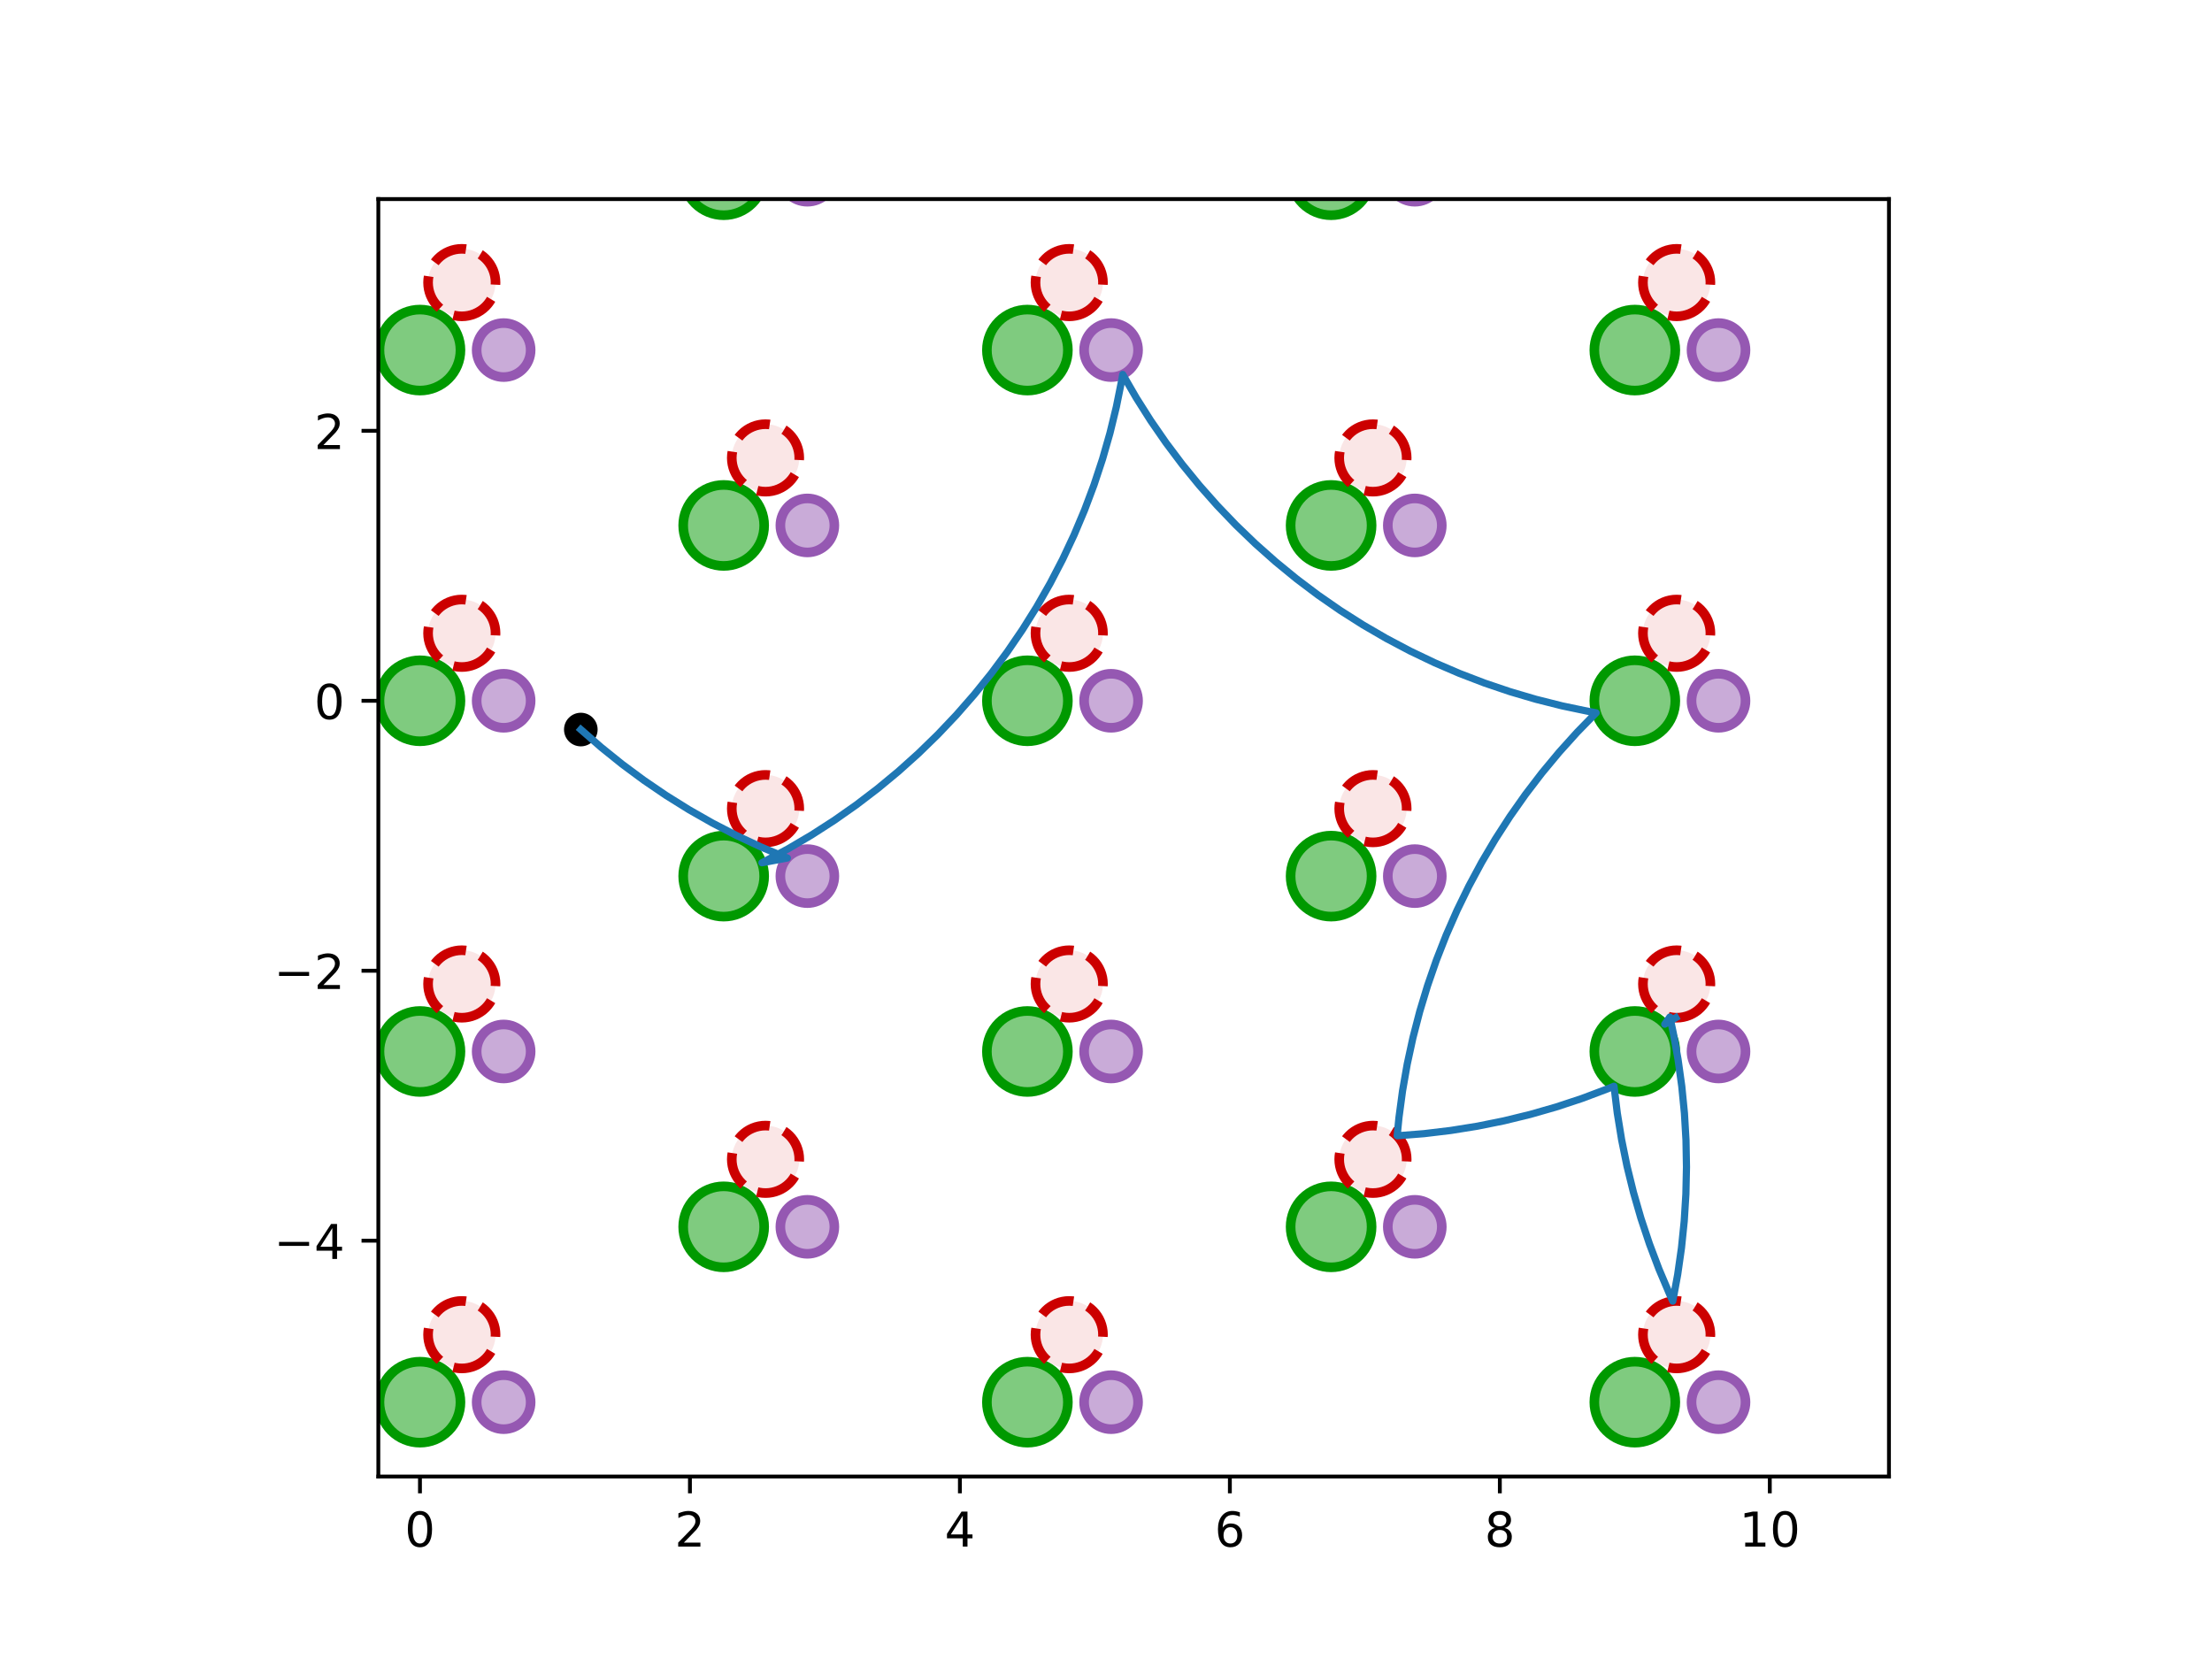 <?xml version="1.0" encoding="utf-8" standalone="no"?>
<!DOCTYPE svg PUBLIC "-//W3C//DTD SVG 1.1//EN"
  "http://www.w3.org/Graphics/SVG/1.1/DTD/svg11.dtd">
<!-- Created with matplotlib (http://matplotlib.org/) -->
<svg height="345.6pt" version="1.1" viewBox="0 0 460.8 345.6" width="460.8pt" xmlns="http://www.w3.org/2000/svg" xmlns:xlink="http://www.w3.org/1999/xlink">
 <defs>
  <style type="text/css">
*{stroke-linecap:butt;stroke-linejoin:round;}
  </style>
 </defs>
 <g id="figure_1">
  <g id="patch_1">
   <path d="M 0 345.6 
L 460.8 345.6 
L 460.8 0 
L 0 0 
z
" style="fill:#ffffff;"/>
  </g>
  <g id="axes_1">
   <g id="patch_2">
    <path d="M 78.815 307.584 
L 393.505 307.584 
L 393.505 41.472 
L 78.815 41.472 
z
" style="fill:#ffffff;"/>
   </g>
   <g id="PathCollection_1">
    <defs>
     <path d="M 0 3 
C 0.796 3 1.559 2.684 2.121 2.121 
C 2.684 1.559 3 0.796 3 0 
C 3 -0.796 2.684 -1.559 2.121 -2.121 
C 1.559 -2.684 0.796 -3 0 -3 
C -0.796 -3 -1.559 -2.684 -2.121 -2.121 
C -2.684 -1.559 -3 -0.796 -3 0 
C -3 0.796 -2.684 1.559 -2.121 2.121 
C -1.559 2.684 -0.796 3 0 3 
z
" id="mc175a6e7cc" style="stroke:#000000;"/>
    </defs>
    <g clip-path="url(#pb0b05f6c36)">
     <use style="stroke:#000000;" x="120.995" xlink:href="#mc175a6e7cc" y="151.979"/>
    </g>
   </g>
   <g id="patch_3">
    <path clip-path="url(#pb0b05f6c36)" d="M -39.052 300.534 
C -36.815 300.534 -34.669 299.645 -33.087 298.064 
C -31.505 296.482 -30.617 294.336 -30.617 292.098 
C -30.617 289.861 -31.505 287.715 -33.087 286.133 
C -34.669 284.551 -36.815 283.663 -39.052 283.663 
C -41.29 283.663 -43.436 284.551 -45.018 286.133 
C -46.6 287.715 -47.488 289.861 -47.488 292.098 
C -47.488 294.336 -46.6 296.482 -45.018 298.064 
C -43.436 299.645 -41.29 300.534 -39.052 300.534 
z
" style="fill:#009900;fill-opacity:0.5;stroke:#009900;stroke-linejoin:miter;stroke-width:2;"/>
   </g>
   <g id="patch_4">
    <path clip-path="url(#pb0b05f6c36)" d="M 24.217 264.006 
C 26.454 264.006 28.6 263.117 30.182 261.535 
C 31.764 259.953 32.653 257.807 32.653 255.57 
C 32.653 253.333 31.764 251.187 30.182 249.605 
C 28.6 248.023 26.454 247.134 24.217 247.134 
C 21.98 247.134 19.834 248.023 18.252 249.605 
C 16.67 251.187 15.781 253.333 15.781 255.57 
C 15.781 257.807 16.67 259.953 18.252 261.535 
C 19.834 263.117 21.98 264.006 24.217 264.006 
z
" style="fill:#009900;fill-opacity:0.5;stroke:#009900;stroke-linejoin:miter;stroke-width:2;"/>
   </g>
   <g id="patch_5">
    <path clip-path="url(#pb0b05f6c36)" d="M 87.486 300.534 
C 89.723 300.534 91.869 299.645 93.451 298.064 
C 95.033 296.482 95.922 294.336 95.922 292.098 
C 95.922 289.861 95.033 287.715 93.451 286.133 
C 91.869 284.551 89.723 283.663 87.486 283.663 
C 85.249 283.663 83.103 284.551 81.521 286.133 
C 79.939 287.715 79.05 289.861 79.05 292.098 
C 79.05 294.336 79.939 296.482 81.521 298.064 
C 83.103 299.645 85.249 300.534 87.486 300.534 
z
" style="fill:#009900;fill-opacity:0.5;stroke:#009900;stroke-linejoin:miter;stroke-width:2;"/>
   </g>
   <g id="patch_6">
    <path clip-path="url(#pb0b05f6c36)" d="M 150.756 264.006 
C 152.993 264.006 155.139 263.117 156.721 261.535 
C 158.303 259.953 159.191 257.807 159.191 255.57 
C 159.191 253.333 158.303 251.187 156.721 249.605 
C 155.139 248.023 152.993 247.134 150.756 247.134 
C 148.518 247.134 146.372 248.023 144.79 249.605 
C 143.208 251.187 142.32 253.333 142.32 255.57 
C 142.32 257.807 143.208 259.953 144.79 261.535 
C 146.372 263.117 148.518 264.006 150.756 264.006 
z
" style="fill:#009900;fill-opacity:0.5;stroke:#009900;stroke-linejoin:miter;stroke-width:2;"/>
   </g>
   <g id="patch_7">
    <path clip-path="url(#pb0b05f6c36)" d="M 214.025 300.534 
C 216.262 300.534 218.408 299.645 219.99 298.064 
C 221.572 296.482 222.461 294.336 222.461 292.098 
C 222.461 289.861 221.572 287.715 219.99 286.133 
C 218.408 284.551 216.262 283.663 214.025 283.663 
C 211.788 283.663 209.642 284.551 208.06 286.133 
C 206.478 287.715 205.589 289.861 205.589 292.098 
C 205.589 294.336 206.478 296.482 208.06 298.064 
C 209.642 299.645 211.788 300.534 214.025 300.534 
z
" style="fill:#009900;fill-opacity:0.5;stroke:#009900;stroke-linejoin:miter;stroke-width:2;"/>
   </g>
   <g id="patch_8">
    <path clip-path="url(#pb0b05f6c36)" d="M 277.294 264.006 
C 279.531 264.006 281.677 263.117 283.259 261.535 
C 284.841 259.953 285.73 257.807 285.73 255.57 
C 285.73 253.333 284.841 251.187 283.259 249.605 
C 281.677 248.023 279.531 247.134 277.294 247.134 
C 275.057 247.134 272.911 248.023 271.329 249.605 
C 269.747 251.187 268.858 253.333 268.858 255.57 
C 268.858 257.807 269.747 259.953 271.329 261.535 
C 272.911 263.117 275.057 264.006 277.294 264.006 
z
" style="fill:#009900;fill-opacity:0.5;stroke:#009900;stroke-linejoin:miter;stroke-width:2;"/>
   </g>
   <g id="patch_9">
    <path clip-path="url(#pb0b05f6c36)" d="M 340.564 300.534 
C 342.801 300.534 344.947 299.645 346.529 298.064 
C 348.111 296.482 348.999 294.336 348.999 292.098 
C 348.999 289.861 348.111 287.715 346.529 286.133 
C 344.947 284.551 342.801 283.663 340.564 283.663 
C 338.326 283.663 336.18 284.551 334.598 286.133 
C 333.016 287.715 332.128 289.861 332.128 292.098 
C 332.128 294.336 333.016 296.482 334.598 298.064 
C 336.18 299.645 338.326 300.534 340.564 300.534 
z
" style="fill:#009900;fill-opacity:0.5;stroke:#009900;stroke-linejoin:miter;stroke-width:2;"/>
   </g>
   <g id="patch_10">
    <path clip-path="url(#pb0b05f6c36)" d="M 403.833 264.006 
C 406.07 264.006 408.216 263.117 409.798 261.535 
C 411.38 259.953 412.269 257.807 412.269 255.57 
C 412.269 253.333 411.38 251.187 409.798 249.605 
C 408.216 248.023 406.07 247.134 403.833 247.134 
C 401.596 247.134 399.45 248.023 397.868 249.605 
C 396.286 251.187 395.397 253.333 395.397 255.57 
C 395.397 257.807 396.286 259.953 397.868 261.535 
C 399.45 263.117 401.596 264.006 403.833 264.006 
z
" style="fill:#009900;fill-opacity:0.5;stroke:#009900;stroke-linejoin:miter;stroke-width:2;"/>
   </g>
   <g id="patch_11">
    <path clip-path="url(#pb0b05f6c36)" d="M 467.102 300.534 
C 469.339 300.534 471.485 299.645 473.067 298.064 
C 474.649 296.482 475.538 294.336 475.538 292.098 
C 475.538 289.861 474.649 287.715 473.067 286.133 
C 471.485 284.551 469.339 283.663 467.102 283.663 
C 464.865 283.663 462.719 284.551 461.137 286.133 
C 459.555 287.715 458.666 289.861 458.666 292.098 
C 458.666 294.336 459.555 296.482 461.137 298.064 
C 462.719 299.645 464.865 300.534 467.102 300.534 
z
" style="fill:#009900;fill-opacity:0.5;stroke:#009900;stroke-linejoin:miter;stroke-width:2;"/>
   </g>
   <g id="patch_12">
    <path clip-path="url(#pb0b05f6c36)" d="M 530.371 264.006 
C 532.609 264.006 534.755 263.117 536.337 261.535 
C 537.919 259.953 538.807 257.807 538.807 255.57 
C 538.807 253.333 537.919 251.187 536.337 249.605 
C 534.755 248.023 532.609 247.134 530.371 247.134 
C 528.134 247.134 525.988 248.023 524.406 249.605 
C 522.824 251.187 521.936 253.333 521.936 255.57 
C 521.936 257.807 522.824 259.953 524.406 261.535 
C 525.988 263.117 528.134 264.006 530.371 264.006 
z
" style="fill:#009900;fill-opacity:0.5;stroke:#009900;stroke-linejoin:miter;stroke-width:2;"/>
   </g>
   <g id="patch_13">
    <path clip-path="url(#pb0b05f6c36)" d="M -39.052 227.477 
C -36.815 227.477 -34.669 226.588 -33.087 225.006 
C -31.505 223.424 -30.617 221.279 -30.617 219.041 
C -30.617 216.804 -31.505 214.658 -33.087 213.076 
C -34.669 211.494 -36.815 210.605 -39.052 210.605 
C -41.29 210.605 -43.436 211.494 -45.018 213.076 
C -46.6 214.658 -47.488 216.804 -47.488 219.041 
C -47.488 221.279 -46.6 223.424 -45.018 225.006 
C -43.436 226.588 -41.29 227.477 -39.052 227.477 
z
" style="fill:#009900;fill-opacity:0.5;stroke:#009900;stroke-linejoin:miter;stroke-width:2;"/>
   </g>
   <g id="patch_14">
    <path clip-path="url(#pb0b05f6c36)" d="M 24.217 190.949 
C 26.454 190.949 28.6 190.06 30.182 188.478 
C 31.764 186.896 32.653 184.75 32.653 182.513 
C 32.653 180.276 31.764 178.13 30.182 176.548 
C 28.6 174.966 26.454 174.077 24.217 174.077 
C 21.98 174.077 19.834 174.966 18.252 176.548 
C 16.67 178.13 15.781 180.276 15.781 182.513 
C 15.781 184.75 16.67 186.896 18.252 188.478 
C 19.834 190.06 21.98 190.949 24.217 190.949 
z
" style="fill:#009900;fill-opacity:0.5;stroke:#009900;stroke-linejoin:miter;stroke-width:2;"/>
   </g>
   <g id="patch_15">
    <path clip-path="url(#pb0b05f6c36)" d="M 87.486 227.477 
C 89.723 227.477 91.869 226.588 93.451 225.006 
C 95.033 223.424 95.922 221.279 95.922 219.041 
C 95.922 216.804 95.033 214.658 93.451 213.076 
C 91.869 211.494 89.723 210.605 87.486 210.605 
C 85.249 210.605 83.103 211.494 81.521 213.076 
C 79.939 214.658 79.05 216.804 79.05 219.041 
C 79.05 221.279 79.939 223.424 81.521 225.006 
C 83.103 226.588 85.249 227.477 87.486 227.477 
z
" style="fill:#009900;fill-opacity:0.5;stroke:#009900;stroke-linejoin:miter;stroke-width:2;"/>
   </g>
   <g id="patch_16">
    <path clip-path="url(#pb0b05f6c36)" d="M 150.756 190.949 
C 152.993 190.949 155.139 190.06 156.721 188.478 
C 158.303 186.896 159.191 184.75 159.191 182.513 
C 159.191 180.276 158.303 178.13 156.721 176.548 
C 155.139 174.966 152.993 174.077 150.756 174.077 
C 148.518 174.077 146.372 174.966 144.79 176.548 
C 143.208 178.13 142.32 180.276 142.32 182.513 
C 142.32 184.75 143.208 186.896 144.79 188.478 
C 146.372 190.06 148.518 190.949 150.756 190.949 
z
" style="fill:#009900;fill-opacity:0.5;stroke:#009900;stroke-linejoin:miter;stroke-width:2;"/>
   </g>
   <g id="patch_17">
    <path clip-path="url(#pb0b05f6c36)" d="M 214.025 227.477 
C 216.262 227.477 218.408 226.588 219.99 225.006 
C 221.572 223.424 222.461 221.279 222.461 219.041 
C 222.461 216.804 221.572 214.658 219.99 213.076 
C 218.408 211.494 216.262 210.605 214.025 210.605 
C 211.788 210.605 209.642 211.494 208.06 213.076 
C 206.478 214.658 205.589 216.804 205.589 219.041 
C 205.589 221.279 206.478 223.424 208.06 225.006 
C 209.642 226.588 211.788 227.477 214.025 227.477 
z
" style="fill:#009900;fill-opacity:0.5;stroke:#009900;stroke-linejoin:miter;stroke-width:2;"/>
   </g>
   <g id="patch_18">
    <path clip-path="url(#pb0b05f6c36)" d="M 277.294 190.949 
C 279.531 190.949 281.677 190.06 283.259 188.478 
C 284.841 186.896 285.73 184.75 285.73 182.513 
C 285.73 180.276 284.841 178.13 283.259 176.548 
C 281.677 174.966 279.531 174.077 277.294 174.077 
C 275.057 174.077 272.911 174.966 271.329 176.548 
C 269.747 178.13 268.858 180.276 268.858 182.513 
C 268.858 184.75 269.747 186.896 271.329 188.478 
C 272.911 190.06 275.057 190.949 277.294 190.949 
z
" style="fill:#009900;fill-opacity:0.5;stroke:#009900;stroke-linejoin:miter;stroke-width:2;"/>
   </g>
   <g id="patch_19">
    <path clip-path="url(#pb0b05f6c36)" d="M 340.564 227.477 
C 342.801 227.477 344.947 226.588 346.529 225.006 
C 348.111 223.424 348.999 221.279 348.999 219.041 
C 348.999 216.804 348.111 214.658 346.529 213.076 
C 344.947 211.494 342.801 210.605 340.564 210.605 
C 338.326 210.605 336.18 211.494 334.598 213.076 
C 333.016 214.658 332.128 216.804 332.128 219.041 
C 332.128 221.279 333.016 223.424 334.598 225.006 
C 336.18 226.588 338.326 227.477 340.564 227.477 
z
" style="fill:#009900;fill-opacity:0.5;stroke:#009900;stroke-linejoin:miter;stroke-width:2;"/>
   </g>
   <g id="patch_20">
    <path clip-path="url(#pb0b05f6c36)" d="M 403.833 190.949 
C 406.07 190.949 408.216 190.06 409.798 188.478 
C 411.38 186.896 412.269 184.75 412.269 182.513 
C 412.269 180.276 411.38 178.13 409.798 176.548 
C 408.216 174.966 406.07 174.077 403.833 174.077 
C 401.596 174.077 399.45 174.966 397.868 176.548 
C 396.286 178.13 395.397 180.276 395.397 182.513 
C 395.397 184.75 396.286 186.896 397.868 188.478 
C 399.45 190.06 401.596 190.949 403.833 190.949 
z
" style="fill:#009900;fill-opacity:0.5;stroke:#009900;stroke-linejoin:miter;stroke-width:2;"/>
   </g>
   <g id="patch_21">
    <path clip-path="url(#pb0b05f6c36)" d="M 467.102 227.477 
C 469.339 227.477 471.485 226.588 473.067 225.006 
C 474.649 223.424 475.538 221.279 475.538 219.041 
C 475.538 216.804 474.649 214.658 473.067 213.076 
C 471.485 211.494 469.339 210.605 467.102 210.605 
C 464.865 210.605 462.719 211.494 461.137 213.076 
C 459.555 214.658 458.666 216.804 458.666 219.041 
C 458.666 221.279 459.555 223.424 461.137 225.006 
C 462.719 226.588 464.865 227.477 467.102 227.477 
z
" style="fill:#009900;fill-opacity:0.5;stroke:#009900;stroke-linejoin:miter;stroke-width:2;"/>
   </g>
   <g id="patch_22">
    <path clip-path="url(#pb0b05f6c36)" d="M 530.371 190.949 
C 532.609 190.949 534.755 190.06 536.337 188.478 
C 537.919 186.896 538.807 184.75 538.807 182.513 
C 538.807 180.276 537.919 178.13 536.337 176.548 
C 534.755 174.966 532.609 174.077 530.371 174.077 
C 528.134 174.077 525.988 174.966 524.406 176.548 
C 522.824 178.13 521.936 180.276 521.936 182.513 
C 521.936 184.75 522.824 186.896 524.406 188.478 
C 525.988 190.06 528.134 190.949 530.371 190.949 
z
" style="fill:#009900;fill-opacity:0.5;stroke:#009900;stroke-linejoin:miter;stroke-width:2;"/>
   </g>
   <g id="patch_23">
    <path clip-path="url(#pb0b05f6c36)" d="M -39.052 154.42 
C -36.815 154.42 -34.669 153.531 -33.087 151.949 
C -31.505 150.367 -30.617 148.221 -30.617 145.984 
C -30.617 143.747 -31.505 141.601 -33.087 140.019 
C -34.669 138.437 -36.815 137.548 -39.052 137.548 
C -41.29 137.548 -43.436 138.437 -45.018 140.019 
C -46.6 141.601 -47.488 143.747 -47.488 145.984 
C -47.488 148.221 -46.6 150.367 -45.018 151.949 
C -43.436 153.531 -41.29 154.42 -39.052 154.42 
z
" style="fill:#009900;fill-opacity:0.5;stroke:#009900;stroke-linejoin:miter;stroke-width:2;"/>
   </g>
   <g id="patch_24">
    <path clip-path="url(#pb0b05f6c36)" d="M 24.217 117.892 
C 26.454 117.892 28.6 117.003 30.182 115.421 
C 31.764 113.839 32.653 111.693 32.653 109.456 
C 32.653 107.218 31.764 105.072 30.182 103.491 
C 28.6 101.909 26.454 101.02 24.217 101.02 
C 21.98 101.02 19.834 101.909 18.252 103.491 
C 16.67 105.072 15.781 107.218 15.781 109.456 
C 15.781 111.693 16.67 113.839 18.252 115.421 
C 19.834 117.003 21.98 117.892 24.217 117.892 
z
" style="fill:#009900;fill-opacity:0.5;stroke:#009900;stroke-linejoin:miter;stroke-width:2;"/>
   </g>
   <g id="patch_25">
    <path clip-path="url(#pb0b05f6c36)" d="M 87.486 154.42 
C 89.723 154.42 91.869 153.531 93.451 151.949 
C 95.033 150.367 95.922 148.221 95.922 145.984 
C 95.922 143.747 95.033 141.601 93.451 140.019 
C 91.869 138.437 89.723 137.548 87.486 137.548 
C 85.249 137.548 83.103 138.437 81.521 140.019 
C 79.939 141.601 79.05 143.747 79.05 145.984 
C 79.05 148.221 79.939 150.367 81.521 151.949 
C 83.103 153.531 85.249 154.42 87.486 154.42 
z
" style="fill:#009900;fill-opacity:0.5;stroke:#009900;stroke-linejoin:miter;stroke-width:2;"/>
   </g>
   <g id="patch_26">
    <path clip-path="url(#pb0b05f6c36)" d="M 150.756 117.892 
C 152.993 117.892 155.139 117.003 156.721 115.421 
C 158.303 113.839 159.191 111.693 159.191 109.456 
C 159.191 107.218 158.303 105.072 156.721 103.491 
C 155.139 101.909 152.993 101.02 150.756 101.02 
C 148.518 101.02 146.372 101.909 144.79 103.491 
C 143.208 105.072 142.32 107.218 142.32 109.456 
C 142.32 111.693 143.208 113.839 144.79 115.421 
C 146.372 117.003 148.518 117.892 150.756 117.892 
z
" style="fill:#009900;fill-opacity:0.5;stroke:#009900;stroke-linejoin:miter;stroke-width:2;"/>
   </g>
   <g id="patch_27">
    <path clip-path="url(#pb0b05f6c36)" d="M 214.025 154.42 
C 216.262 154.42 218.408 153.531 219.99 151.949 
C 221.572 150.367 222.461 148.221 222.461 145.984 
C 222.461 143.747 221.572 141.601 219.99 140.019 
C 218.408 138.437 216.262 137.548 214.025 137.548 
C 211.788 137.548 209.642 138.437 208.06 140.019 
C 206.478 141.601 205.589 143.747 205.589 145.984 
C 205.589 148.221 206.478 150.367 208.06 151.949 
C 209.642 153.531 211.788 154.42 214.025 154.42 
z
" style="fill:#009900;fill-opacity:0.5;stroke:#009900;stroke-linejoin:miter;stroke-width:2;"/>
   </g>
   <g id="patch_28">
    <path clip-path="url(#pb0b05f6c36)" d="M 277.294 117.892 
C 279.531 117.892 281.677 117.003 283.259 115.421 
C 284.841 113.839 285.73 111.693 285.73 109.456 
C 285.73 107.218 284.841 105.072 283.259 103.491 
C 281.677 101.909 279.531 101.02 277.294 101.02 
C 275.057 101.02 272.911 101.909 271.329 103.491 
C 269.747 105.072 268.858 107.218 268.858 109.456 
C 268.858 111.693 269.747 113.839 271.329 115.421 
C 272.911 117.003 275.057 117.892 277.294 117.892 
z
" style="fill:#009900;fill-opacity:0.5;stroke:#009900;stroke-linejoin:miter;stroke-width:2;"/>
   </g>
   <g id="patch_29">
    <path clip-path="url(#pb0b05f6c36)" d="M 340.564 154.42 
C 342.801 154.42 344.947 153.531 346.529 151.949 
C 348.111 150.367 348.999 148.221 348.999 145.984 
C 348.999 143.747 348.111 141.601 346.529 140.019 
C 344.947 138.437 342.801 137.548 340.564 137.548 
C 338.326 137.548 336.18 138.437 334.598 140.019 
C 333.016 141.601 332.128 143.747 332.128 145.984 
C 332.128 148.221 333.016 150.367 334.598 151.949 
C 336.18 153.531 338.326 154.42 340.564 154.42 
z
" style="fill:#009900;fill-opacity:0.5;stroke:#009900;stroke-linejoin:miter;stroke-width:2;"/>
   </g>
   <g id="patch_30">
    <path clip-path="url(#pb0b05f6c36)" d="M 403.833 117.892 
C 406.07 117.892 408.216 117.003 409.798 115.421 
C 411.38 113.839 412.269 111.693 412.269 109.456 
C 412.269 107.218 411.38 105.072 409.798 103.491 
C 408.216 101.909 406.07 101.02 403.833 101.02 
C 401.596 101.02 399.45 101.909 397.868 103.491 
C 396.286 105.072 395.397 107.218 395.397 109.456 
C 395.397 111.693 396.286 113.839 397.868 115.421 
C 399.45 117.003 401.596 117.892 403.833 117.892 
z
" style="fill:#009900;fill-opacity:0.5;stroke:#009900;stroke-linejoin:miter;stroke-width:2;"/>
   </g>
   <g id="patch_31">
    <path clip-path="url(#pb0b05f6c36)" d="M 467.102 154.42 
C 469.339 154.42 471.485 153.531 473.067 151.949 
C 474.649 150.367 475.538 148.221 475.538 145.984 
C 475.538 143.747 474.649 141.601 473.067 140.019 
C 471.485 138.437 469.339 137.548 467.102 137.548 
C 464.865 137.548 462.719 138.437 461.137 140.019 
C 459.555 141.601 458.666 143.747 458.666 145.984 
C 458.666 148.221 459.555 150.367 461.137 151.949 
C 462.719 153.531 464.865 154.42 467.102 154.42 
z
" style="fill:#009900;fill-opacity:0.5;stroke:#009900;stroke-linejoin:miter;stroke-width:2;"/>
   </g>
   <g id="patch_32">
    <path clip-path="url(#pb0b05f6c36)" d="M 530.371 117.892 
C 532.609 117.892 534.755 117.003 536.337 115.421 
C 537.919 113.839 538.807 111.693 538.807 109.456 
C 538.807 107.218 537.919 105.072 536.337 103.491 
C 534.755 101.909 532.609 101.02 530.371 101.02 
C 528.134 101.02 525.988 101.909 524.406 103.491 
C 522.824 105.072 521.936 107.218 521.936 109.456 
C 521.936 111.693 522.824 113.839 524.406 115.421 
C 525.988 117.003 528.134 117.892 530.371 117.892 
z
" style="fill:#009900;fill-opacity:0.5;stroke:#009900;stroke-linejoin:miter;stroke-width:2;"/>
   </g>
   <g id="patch_33">
    <path clip-path="url(#pb0b05f6c36)" d="M -39.052 81.363 
C -36.815 81.363 -34.669 80.474 -33.087 78.892 
C -31.505 77.31 -30.617 75.164 -30.617 72.927 
C -30.617 70.69 -31.505 68.544 -33.087 66.962 
C -34.669 65.38 -36.815 64.491 -39.052 64.491 
C -41.29 64.491 -43.436 65.38 -45.018 66.962 
C -46.6 68.544 -47.488 70.69 -47.488 72.927 
C -47.488 75.164 -46.6 77.31 -45.018 78.892 
C -43.436 80.474 -41.29 81.363 -39.052 81.363 
z
" style="fill:#009900;fill-opacity:0.5;stroke:#009900;stroke-linejoin:miter;stroke-width:2;"/>
   </g>
   <g id="patch_34">
    <path clip-path="url(#pb0b05f6c36)" d="M 24.217 44.834 
C 26.454 44.834 28.6 43.946 30.182 42.364 
C 31.764 40.782 32.653 38.636 32.653 36.398 
C 32.653 34.161 31.764 32.015 30.182 30.433 
C 28.6 28.851 26.454 27.963 24.217 27.963 
C 21.98 27.963 19.834 28.851 18.252 30.433 
C 16.67 32.015 15.781 34.161 15.781 36.398 
C 15.781 38.636 16.67 40.782 18.252 42.364 
C 19.834 43.946 21.98 44.834 24.217 44.834 
z
" style="fill:#009900;fill-opacity:0.5;stroke:#009900;stroke-linejoin:miter;stroke-width:2;"/>
   </g>
   <g id="patch_35">
    <path clip-path="url(#pb0b05f6c36)" d="M 87.486 81.363 
C 89.723 81.363 91.869 80.474 93.451 78.892 
C 95.033 77.31 95.922 75.164 95.922 72.927 
C 95.922 70.69 95.033 68.544 93.451 66.962 
C 91.869 65.38 89.723 64.491 87.486 64.491 
C 85.249 64.491 83.103 65.38 81.521 66.962 
C 79.939 68.544 79.05 70.69 79.05 72.927 
C 79.05 75.164 79.939 77.31 81.521 78.892 
C 83.103 80.474 85.249 81.363 87.486 81.363 
z
" style="fill:#009900;fill-opacity:0.5;stroke:#009900;stroke-linejoin:miter;stroke-width:2;"/>
   </g>
   <g id="patch_36">
    <path clip-path="url(#pb0b05f6c36)" d="M 150.756 44.834 
C 152.993 44.834 155.139 43.946 156.721 42.364 
C 158.303 40.782 159.191 38.636 159.191 36.398 
C 159.191 34.161 158.303 32.015 156.721 30.433 
C 155.139 28.851 152.993 27.963 150.756 27.963 
C 148.518 27.963 146.372 28.851 144.79 30.433 
C 143.208 32.015 142.32 34.161 142.32 36.398 
C 142.32 38.636 143.208 40.782 144.79 42.364 
C 146.372 43.946 148.518 44.834 150.756 44.834 
z
" style="fill:#009900;fill-opacity:0.5;stroke:#009900;stroke-linejoin:miter;stroke-width:2;"/>
   </g>
   <g id="patch_37">
    <path clip-path="url(#pb0b05f6c36)" d="M 214.025 81.363 
C 216.262 81.363 218.408 80.474 219.99 78.892 
C 221.572 77.31 222.461 75.164 222.461 72.927 
C 222.461 70.69 221.572 68.544 219.99 66.962 
C 218.408 65.38 216.262 64.491 214.025 64.491 
C 211.788 64.491 209.642 65.38 208.06 66.962 
C 206.478 68.544 205.589 70.69 205.589 72.927 
C 205.589 75.164 206.478 77.31 208.06 78.892 
C 209.642 80.474 211.788 81.363 214.025 81.363 
z
" style="fill:#009900;fill-opacity:0.5;stroke:#009900;stroke-linejoin:miter;stroke-width:2;"/>
   </g>
   <g id="patch_38">
    <path clip-path="url(#pb0b05f6c36)" d="M 277.294 44.834 
C 279.531 44.834 281.677 43.946 283.259 42.364 
C 284.841 40.782 285.73 38.636 285.73 36.398 
C 285.73 34.161 284.841 32.015 283.259 30.433 
C 281.677 28.851 279.531 27.963 277.294 27.963 
C 275.057 27.963 272.911 28.851 271.329 30.433 
C 269.747 32.015 268.858 34.161 268.858 36.398 
C 268.858 38.636 269.747 40.782 271.329 42.364 
C 272.911 43.946 275.057 44.834 277.294 44.834 
z
" style="fill:#009900;fill-opacity:0.5;stroke:#009900;stroke-linejoin:miter;stroke-width:2;"/>
   </g>
   <g id="patch_39">
    <path clip-path="url(#pb0b05f6c36)" d="M 340.564 81.363 
C 342.801 81.363 344.947 80.474 346.529 78.892 
C 348.111 77.31 348.999 75.164 348.999 72.927 
C 348.999 70.69 348.111 68.544 346.529 66.962 
C 344.947 65.38 342.801 64.491 340.564 64.491 
C 338.326 64.491 336.18 65.38 334.598 66.962 
C 333.016 68.544 332.128 70.69 332.128 72.927 
C 332.128 75.164 333.016 77.31 334.598 78.892 
C 336.18 80.474 338.326 81.363 340.564 81.363 
z
" style="fill:#009900;fill-opacity:0.5;stroke:#009900;stroke-linejoin:miter;stroke-width:2;"/>
   </g>
   <g id="patch_40">
    <path clip-path="url(#pb0b05f6c36)" d="M 403.833 44.834 
C 406.07 44.834 408.216 43.946 409.798 42.364 
C 411.38 40.782 412.269 38.636 412.269 36.398 
C 412.269 34.161 411.38 32.015 409.798 30.433 
C 408.216 28.851 406.07 27.963 403.833 27.963 
C 401.596 27.963 399.45 28.851 397.868 30.433 
C 396.286 32.015 395.397 34.161 395.397 36.398 
C 395.397 38.636 396.286 40.782 397.868 42.364 
C 399.45 43.946 401.596 44.834 403.833 44.834 
z
" style="fill:#009900;fill-opacity:0.5;stroke:#009900;stroke-linejoin:miter;stroke-width:2;"/>
   </g>
   <g id="patch_41">
    <path clip-path="url(#pb0b05f6c36)" d="M 467.102 81.363 
C 469.339 81.363 471.485 80.474 473.067 78.892 
C 474.649 77.31 475.538 75.164 475.538 72.927 
C 475.538 70.69 474.649 68.544 473.067 66.962 
C 471.485 65.38 469.339 64.491 467.102 64.491 
C 464.865 64.491 462.719 65.38 461.137 66.962 
C 459.555 68.544 458.666 70.69 458.666 72.927 
C 458.666 75.164 459.555 77.31 461.137 78.892 
C 462.719 80.474 464.865 81.363 467.102 81.363 
z
" style="fill:#009900;fill-opacity:0.5;stroke:#009900;stroke-linejoin:miter;stroke-width:2;"/>
   </g>
   <g id="patch_42">
    <path clip-path="url(#pb0b05f6c36)" d="M 530.371 44.834 
C 532.609 44.834 534.755 43.946 536.337 42.364 
C 537.919 40.782 538.807 38.636 538.807 36.398 
C 538.807 34.161 537.919 32.015 536.337 30.433 
C 534.755 28.851 532.609 27.963 530.371 27.963 
C 528.134 27.963 525.988 28.851 524.406 30.433 
C 522.824 32.015 521.936 34.161 521.936 36.398 
C 521.936 38.636 522.824 40.782 524.406 42.364 
C 525.988 43.946 528.134 44.834 530.371 44.834 
z
" style="fill:#009900;fill-opacity:0.5;stroke:#009900;stroke-linejoin:miter;stroke-width:2;"/>
   </g>
   <g id="patch_43">
    <path clip-path="url(#pb0b05f6c36)" d="M -21.618 297.722 
C -20.127 297.722 -18.696 297.13 -17.642 296.075 
C -16.587 295.021 -15.994 293.59 -15.994 292.098 
C -15.994 290.607 -16.587 289.176 -17.642 288.122 
C -18.696 287.067 -20.127 286.474 -21.618 286.474 
C -23.11 286.474 -24.54 287.067 -25.595 288.122 
C -26.65 289.176 -27.242 290.607 -27.242 292.098 
C -27.242 293.59 -26.65 295.021 -25.595 296.075 
C -24.54 297.13 -23.11 297.722 -21.618 297.722 
z
" style="fill:#9558b2;fill-opacity:0.5;stroke:#9558b2;stroke-linejoin:miter;stroke-width:2;"/>
   </g>
   <g id="patch_44">
    <path clip-path="url(#pb0b05f6c36)" d="M 41.651 261.194 
C 43.143 261.194 44.573 260.601 45.628 259.547 
C 46.682 258.492 47.275 257.061 47.275 255.57 
C 47.275 254.078 46.682 252.648 45.628 251.593 
C 44.573 250.538 43.143 249.946 41.651 249.946 
C 40.16 249.946 38.729 250.538 37.674 251.593 
C 36.62 252.648 36.027 254.078 36.027 255.57 
C 36.027 257.061 36.62 258.492 37.674 259.547 
C 38.729 260.601 40.16 261.194 41.651 261.194 
z
" style="fill:#9558b2;fill-opacity:0.5;stroke:#9558b2;stroke-linejoin:miter;stroke-width:2;"/>
   </g>
   <g id="patch_45">
    <path clip-path="url(#pb0b05f6c36)" d="M 104.92 297.722 
C 106.412 297.722 107.843 297.13 108.897 296.075 
C 109.952 295.021 110.544 293.59 110.544 292.098 
C 110.544 290.607 109.952 289.176 108.897 288.122 
C 107.843 287.067 106.412 286.474 104.92 286.474 
C 103.429 286.474 101.998 287.067 100.944 288.122 
C 99.889 289.176 99.296 290.607 99.296 292.098 
C 99.296 293.59 99.889 295.021 100.944 296.075 
C 101.998 297.13 103.429 297.722 104.92 297.722 
z
" style="fill:#9558b2;fill-opacity:0.5;stroke:#9558b2;stroke-linejoin:miter;stroke-width:2;"/>
   </g>
   <g id="patch_46">
    <path clip-path="url(#pb0b05f6c36)" d="M 168.19 261.194 
C 169.681 261.194 171.112 260.601 172.166 259.547 
C 173.221 258.492 173.814 257.061 173.814 255.57 
C 173.814 254.078 173.221 252.648 172.166 251.593 
C 171.112 250.538 169.681 249.946 168.19 249.946 
C 166.698 249.946 165.268 250.538 164.213 251.593 
C 163.158 252.648 162.566 254.078 162.566 255.57 
C 162.566 257.061 163.158 258.492 164.213 259.547 
C 165.268 260.601 166.698 261.194 168.19 261.194 
z
" style="fill:#9558b2;fill-opacity:0.5;stroke:#9558b2;stroke-linejoin:miter;stroke-width:2;"/>
   </g>
   <g id="patch_47">
    <path clip-path="url(#pb0b05f6c36)" d="M 231.459 297.722 
C 232.951 297.722 234.381 297.13 235.436 296.075 
C 236.49 295.021 237.083 293.59 237.083 292.098 
C 237.083 290.607 236.49 289.176 235.436 288.122 
C 234.381 287.067 232.951 286.474 231.459 286.474 
C 229.968 286.474 228.537 287.067 227.482 288.122 
C 226.428 289.176 225.835 290.607 225.835 292.098 
C 225.835 293.59 226.428 295.021 227.482 296.075 
C 228.537 297.13 229.968 297.722 231.459 297.722 
z
" style="fill:#9558b2;fill-opacity:0.5;stroke:#9558b2;stroke-linejoin:miter;stroke-width:2;"/>
   </g>
   <g id="patch_48">
    <path clip-path="url(#pb0b05f6c36)" d="M 294.728 261.194 
C 296.22 261.194 297.65 260.601 298.705 259.547 
C 299.76 258.492 300.352 257.061 300.352 255.57 
C 300.352 254.078 299.76 252.648 298.705 251.593 
C 297.65 250.538 296.22 249.946 294.728 249.946 
C 293.237 249.946 291.806 250.538 290.752 251.593 
C 289.697 252.648 289.104 254.078 289.104 255.57 
C 289.104 257.061 289.697 258.492 290.752 259.547 
C 291.806 260.601 293.237 261.194 294.728 261.194 
z
" style="fill:#9558b2;fill-opacity:0.5;stroke:#9558b2;stroke-linejoin:miter;stroke-width:2;"/>
   </g>
   <g id="patch_49">
    <path clip-path="url(#pb0b05f6c36)" d="M 357.998 297.722 
C 359.489 297.722 360.92 297.13 361.974 296.075 
C 363.029 295.021 363.622 293.59 363.622 292.098 
C 363.622 290.607 363.029 289.176 361.974 288.122 
C 360.92 287.067 359.489 286.474 357.998 286.474 
C 356.506 286.474 355.076 287.067 354.021 288.122 
C 352.966 289.176 352.374 290.607 352.374 292.098 
C 352.374 293.59 352.966 295.021 354.021 296.075 
C 355.076 297.13 356.506 297.722 357.998 297.722 
z
" style="fill:#9558b2;fill-opacity:0.5;stroke:#9558b2;stroke-linejoin:miter;stroke-width:2;"/>
   </g>
   <g id="patch_50">
    <path clip-path="url(#pb0b05f6c36)" d="M 421.267 261.194 
C 422.759 261.194 424.189 260.601 425.244 259.547 
C 426.298 258.492 426.891 257.061 426.891 255.57 
C 426.891 254.078 426.298 252.648 425.244 251.593 
C 424.189 250.538 422.759 249.946 421.267 249.946 
C 419.776 249.946 418.345 250.538 417.29 251.593 
C 416.236 252.648 415.643 254.078 415.643 255.57 
C 415.643 257.061 416.236 258.492 417.29 259.547 
C 418.345 260.601 419.776 261.194 421.267 261.194 
z
" style="fill:#9558b2;fill-opacity:0.5;stroke:#9558b2;stroke-linejoin:miter;stroke-width:2;"/>
   </g>
   <g id="patch_51">
    <path clip-path="url(#pb0b05f6c36)" d="M 484.536 297.722 
C 486.028 297.722 487.458 297.13 488.513 296.075 
C 489.568 295.021 490.16 293.59 490.16 292.098 
C 490.16 290.607 489.568 289.176 488.513 288.122 
C 487.458 287.067 486.028 286.474 484.536 286.474 
C 483.045 286.474 481.614 287.067 480.56 288.122 
C 479.505 289.176 478.912 290.607 478.912 292.098 
C 478.912 293.59 479.505 295.021 480.56 296.075 
C 481.614 297.13 483.045 297.722 484.536 297.722 
z
" style="fill:#9558b2;fill-opacity:0.5;stroke:#9558b2;stroke-linejoin:miter;stroke-width:2;"/>
   </g>
   <g id="patch_52">
    <path clip-path="url(#pb0b05f6c36)" d="M 547.806 261.194 
C 549.297 261.194 550.728 260.601 551.782 259.547 
C 552.837 258.492 553.43 257.061 553.43 255.57 
C 553.43 254.078 552.837 252.648 551.782 251.593 
C 550.728 250.538 549.297 249.946 547.806 249.946 
C 546.314 249.946 544.884 250.538 543.829 251.593 
C 542.774 252.648 542.182 254.078 542.182 255.57 
C 542.182 257.061 542.774 258.492 543.829 259.547 
C 544.884 260.601 546.314 261.194 547.806 261.194 
z
" style="fill:#9558b2;fill-opacity:0.5;stroke:#9558b2;stroke-linejoin:miter;stroke-width:2;"/>
   </g>
   <g id="patch_53">
    <path clip-path="url(#pb0b05f6c36)" d="M -21.618 224.665 
C -20.127 224.665 -18.696 224.073 -17.642 223.018 
C -16.587 221.963 -15.994 220.533 -15.994 219.041 
C -15.994 217.55 -16.587 216.119 -17.642 215.065 
C -18.696 214.01 -20.127 213.417 -21.618 213.417 
C -23.11 213.417 -24.54 214.01 -25.595 215.065 
C -26.65 216.119 -27.242 217.55 -27.242 219.041 
C -27.242 220.533 -26.65 221.963 -25.595 223.018 
C -24.54 224.073 -23.11 224.665 -21.618 224.665 
z
" style="fill:#9558b2;fill-opacity:0.5;stroke:#9558b2;stroke-linejoin:miter;stroke-width:2;"/>
   </g>
   <g id="patch_54">
    <path clip-path="url(#pb0b05f6c36)" d="M 41.651 188.137 
C 43.143 188.137 44.573 187.544 45.628 186.489 
C 46.682 185.435 47.275 184.004 47.275 182.513 
C 47.275 181.021 46.682 179.591 45.628 178.536 
C 44.573 177.481 43.143 176.889 41.651 176.889 
C 40.16 176.889 38.729 177.481 37.674 178.536 
C 36.62 179.591 36.027 181.021 36.027 182.513 
C 36.027 184.004 36.62 185.435 37.674 186.489 
C 38.729 187.544 40.16 188.137 41.651 188.137 
z
" style="fill:#9558b2;fill-opacity:0.5;stroke:#9558b2;stroke-linejoin:miter;stroke-width:2;"/>
   </g>
   <g id="patch_55">
    <path clip-path="url(#pb0b05f6c36)" d="M 104.92 224.665 
C 106.412 224.665 107.843 224.073 108.897 223.018 
C 109.952 221.963 110.544 220.533 110.544 219.041 
C 110.544 217.55 109.952 216.119 108.897 215.065 
C 107.843 214.01 106.412 213.417 104.92 213.417 
C 103.429 213.417 101.998 214.01 100.944 215.065 
C 99.889 216.119 99.296 217.55 99.296 219.041 
C 99.296 220.533 99.889 221.963 100.944 223.018 
C 101.998 224.073 103.429 224.665 104.92 224.665 
z
" style="fill:#9558b2;fill-opacity:0.5;stroke:#9558b2;stroke-linejoin:miter;stroke-width:2;"/>
   </g>
   <g id="patch_56">
    <path clip-path="url(#pb0b05f6c36)" d="M 168.19 188.137 
C 169.681 188.137 171.112 187.544 172.166 186.489 
C 173.221 185.435 173.814 184.004 173.814 182.513 
C 173.814 181.021 173.221 179.591 172.166 178.536 
C 171.112 177.481 169.681 176.889 168.19 176.889 
C 166.698 176.889 165.268 177.481 164.213 178.536 
C 163.158 179.591 162.566 181.021 162.566 182.513 
C 162.566 184.004 163.158 185.435 164.213 186.489 
C 165.268 187.544 166.698 188.137 168.19 188.137 
z
" style="fill:#9558b2;fill-opacity:0.5;stroke:#9558b2;stroke-linejoin:miter;stroke-width:2;"/>
   </g>
   <g id="patch_57">
    <path clip-path="url(#pb0b05f6c36)" d="M 231.459 224.665 
C 232.951 224.665 234.381 224.073 235.436 223.018 
C 236.49 221.963 237.083 220.533 237.083 219.041 
C 237.083 217.55 236.49 216.119 235.436 215.065 
C 234.381 214.01 232.951 213.417 231.459 213.417 
C 229.968 213.417 228.537 214.01 227.482 215.065 
C 226.428 216.119 225.835 217.55 225.835 219.041 
C 225.835 220.533 226.428 221.963 227.482 223.018 
C 228.537 224.073 229.968 224.665 231.459 224.665 
z
" style="fill:#9558b2;fill-opacity:0.5;stroke:#9558b2;stroke-linejoin:miter;stroke-width:2;"/>
   </g>
   <g id="patch_58">
    <path clip-path="url(#pb0b05f6c36)" d="M 294.728 188.137 
C 296.22 188.137 297.65 187.544 298.705 186.489 
C 299.76 185.435 300.352 184.004 300.352 182.513 
C 300.352 181.021 299.76 179.591 298.705 178.536 
C 297.65 177.481 296.22 176.889 294.728 176.889 
C 293.237 176.889 291.806 177.481 290.752 178.536 
C 289.697 179.591 289.104 181.021 289.104 182.513 
C 289.104 184.004 289.697 185.435 290.752 186.489 
C 291.806 187.544 293.237 188.137 294.728 188.137 
z
" style="fill:#9558b2;fill-opacity:0.5;stroke:#9558b2;stroke-linejoin:miter;stroke-width:2;"/>
   </g>
   <g id="patch_59">
    <path clip-path="url(#pb0b05f6c36)" d="M 357.998 224.665 
C 359.489 224.665 360.92 224.073 361.974 223.018 
C 363.029 221.963 363.622 220.533 363.622 219.041 
C 363.622 217.55 363.029 216.119 361.974 215.065 
C 360.92 214.01 359.489 213.417 357.998 213.417 
C 356.506 213.417 355.076 214.01 354.021 215.065 
C 352.966 216.119 352.374 217.55 352.374 219.041 
C 352.374 220.533 352.966 221.963 354.021 223.018 
C 355.076 224.073 356.506 224.665 357.998 224.665 
z
" style="fill:#9558b2;fill-opacity:0.5;stroke:#9558b2;stroke-linejoin:miter;stroke-width:2;"/>
   </g>
   <g id="patch_60">
    <path clip-path="url(#pb0b05f6c36)" d="M 421.267 188.137 
C 422.759 188.137 424.189 187.544 425.244 186.489 
C 426.298 185.435 426.891 184.004 426.891 182.513 
C 426.891 181.021 426.298 179.591 425.244 178.536 
C 424.189 177.481 422.759 176.889 421.267 176.889 
C 419.776 176.889 418.345 177.481 417.29 178.536 
C 416.236 179.591 415.643 181.021 415.643 182.513 
C 415.643 184.004 416.236 185.435 417.29 186.489 
C 418.345 187.544 419.776 188.137 421.267 188.137 
z
" style="fill:#9558b2;fill-opacity:0.5;stroke:#9558b2;stroke-linejoin:miter;stroke-width:2;"/>
   </g>
   <g id="patch_61">
    <path clip-path="url(#pb0b05f6c36)" d="M 484.536 224.665 
C 486.028 224.665 487.458 224.073 488.513 223.018 
C 489.568 221.963 490.16 220.533 490.16 219.041 
C 490.16 217.55 489.568 216.119 488.513 215.065 
C 487.458 214.01 486.028 213.417 484.536 213.417 
C 483.045 213.417 481.614 214.01 480.56 215.065 
C 479.505 216.119 478.912 217.55 478.912 219.041 
C 478.912 220.533 479.505 221.963 480.56 223.018 
C 481.614 224.073 483.045 224.665 484.536 224.665 
z
" style="fill:#9558b2;fill-opacity:0.5;stroke:#9558b2;stroke-linejoin:miter;stroke-width:2;"/>
   </g>
   <g id="patch_62">
    <path clip-path="url(#pb0b05f6c36)" d="M 547.806 188.137 
C 549.297 188.137 550.728 187.544 551.782 186.489 
C 552.837 185.435 553.43 184.004 553.43 182.513 
C 553.43 181.021 552.837 179.591 551.782 178.536 
C 550.728 177.481 549.297 176.889 547.806 176.889 
C 546.314 176.889 544.884 177.481 543.829 178.536 
C 542.774 179.591 542.182 181.021 542.182 182.513 
C 542.182 184.004 542.774 185.435 543.829 186.489 
C 544.884 187.544 546.314 188.137 547.806 188.137 
z
" style="fill:#9558b2;fill-opacity:0.5;stroke:#9558b2;stroke-linejoin:miter;stroke-width:2;"/>
   </g>
   <g id="patch_63">
    <path clip-path="url(#pb0b05f6c36)" d="M -21.618 151.608 
C -20.127 151.608 -18.696 151.016 -17.642 149.961 
C -16.587 148.906 -15.994 147.476 -15.994 145.984 
C -15.994 144.493 -16.587 143.062 -17.642 142.007 
C -18.696 140.953 -20.127 140.36 -21.618 140.36 
C -23.11 140.36 -24.54 140.953 -25.595 142.007 
C -26.65 143.062 -27.242 144.493 -27.242 145.984 
C -27.242 147.476 -26.65 148.906 -25.595 149.961 
C -24.54 151.016 -23.11 151.608 -21.618 151.608 
z
" style="fill:#9558b2;fill-opacity:0.5;stroke:#9558b2;stroke-linejoin:miter;stroke-width:2;"/>
   </g>
   <g id="patch_64">
    <path clip-path="url(#pb0b05f6c36)" d="M 41.651 115.08 
C 43.143 115.08 44.573 114.487 45.628 113.432 
C 46.682 112.378 47.275 110.947 47.275 109.456 
C 47.275 107.964 46.682 106.534 45.628 105.479 
C 44.573 104.424 43.143 103.832 41.651 103.832 
C 40.16 103.832 38.729 104.424 37.674 105.479 
C 36.62 106.534 36.027 107.964 36.027 109.456 
C 36.027 110.947 36.62 112.378 37.674 113.432 
C 38.729 114.487 40.16 115.08 41.651 115.08 
z
" style="fill:#9558b2;fill-opacity:0.5;stroke:#9558b2;stroke-linejoin:miter;stroke-width:2;"/>
   </g>
   <g id="patch_65">
    <path clip-path="url(#pb0b05f6c36)" d="M 104.92 151.608 
C 106.412 151.608 107.843 151.016 108.897 149.961 
C 109.952 148.906 110.544 147.476 110.544 145.984 
C 110.544 144.493 109.952 143.062 108.897 142.007 
C 107.843 140.953 106.412 140.36 104.92 140.36 
C 103.429 140.36 101.998 140.953 100.944 142.007 
C 99.889 143.062 99.296 144.493 99.296 145.984 
C 99.296 147.476 99.889 148.906 100.944 149.961 
C 101.998 151.016 103.429 151.608 104.92 151.608 
z
" style="fill:#9558b2;fill-opacity:0.5;stroke:#9558b2;stroke-linejoin:miter;stroke-width:2;"/>
   </g>
   <g id="patch_66">
    <path clip-path="url(#pb0b05f6c36)" d="M 168.19 115.08 
C 169.681 115.08 171.112 114.487 172.166 113.432 
C 173.221 112.378 173.814 110.947 173.814 109.456 
C 173.814 107.964 173.221 106.534 172.166 105.479 
C 171.112 104.424 169.681 103.832 168.19 103.832 
C 166.698 103.832 165.268 104.424 164.213 105.479 
C 163.158 106.534 162.566 107.964 162.566 109.456 
C 162.566 110.947 163.158 112.378 164.213 113.432 
C 165.268 114.487 166.698 115.08 168.19 115.08 
z
" style="fill:#9558b2;fill-opacity:0.5;stroke:#9558b2;stroke-linejoin:miter;stroke-width:2;"/>
   </g>
   <g id="patch_67">
    <path clip-path="url(#pb0b05f6c36)" d="M 231.459 151.608 
C 232.951 151.608 234.381 151.016 235.436 149.961 
C 236.49 148.906 237.083 147.476 237.083 145.984 
C 237.083 144.493 236.49 143.062 235.436 142.007 
C 234.381 140.953 232.951 140.36 231.459 140.36 
C 229.968 140.36 228.537 140.953 227.482 142.007 
C 226.428 143.062 225.835 144.493 225.835 145.984 
C 225.835 147.476 226.428 148.906 227.482 149.961 
C 228.537 151.016 229.968 151.608 231.459 151.608 
z
" style="fill:#9558b2;fill-opacity:0.5;stroke:#9558b2;stroke-linejoin:miter;stroke-width:2;"/>
   </g>
   <g id="patch_68">
    <path clip-path="url(#pb0b05f6c36)" d="M 294.728 115.08 
C 296.22 115.08 297.65 114.487 298.705 113.432 
C 299.76 112.378 300.352 110.947 300.352 109.456 
C 300.352 107.964 299.76 106.534 298.705 105.479 
C 297.65 104.424 296.22 103.832 294.728 103.832 
C 293.237 103.832 291.806 104.424 290.752 105.479 
C 289.697 106.534 289.104 107.964 289.104 109.456 
C 289.104 110.947 289.697 112.378 290.752 113.432 
C 291.806 114.487 293.237 115.08 294.728 115.08 
z
" style="fill:#9558b2;fill-opacity:0.5;stroke:#9558b2;stroke-linejoin:miter;stroke-width:2;"/>
   </g>
   <g id="patch_69">
    <path clip-path="url(#pb0b05f6c36)" d="M 357.998 151.608 
C 359.489 151.608 360.92 151.016 361.974 149.961 
C 363.029 148.906 363.622 147.476 363.622 145.984 
C 363.622 144.493 363.029 143.062 361.974 142.007 
C 360.92 140.953 359.489 140.36 357.998 140.36 
C 356.506 140.36 355.076 140.953 354.021 142.007 
C 352.966 143.062 352.374 144.493 352.374 145.984 
C 352.374 147.476 352.966 148.906 354.021 149.961 
C 355.076 151.016 356.506 151.608 357.998 151.608 
z
" style="fill:#9558b2;fill-opacity:0.5;stroke:#9558b2;stroke-linejoin:miter;stroke-width:2;"/>
   </g>
   <g id="patch_70">
    <path clip-path="url(#pb0b05f6c36)" d="M 421.267 115.08 
C 422.759 115.08 424.189 114.487 425.244 113.432 
C 426.298 112.378 426.891 110.947 426.891 109.456 
C 426.891 107.964 426.298 106.534 425.244 105.479 
C 424.189 104.424 422.759 103.832 421.267 103.832 
C 419.776 103.832 418.345 104.424 417.29 105.479 
C 416.236 106.534 415.643 107.964 415.643 109.456 
C 415.643 110.947 416.236 112.378 417.29 113.432 
C 418.345 114.487 419.776 115.08 421.267 115.08 
z
" style="fill:#9558b2;fill-opacity:0.5;stroke:#9558b2;stroke-linejoin:miter;stroke-width:2;"/>
   </g>
   <g id="patch_71">
    <path clip-path="url(#pb0b05f6c36)" d="M 484.536 151.608 
C 486.028 151.608 487.458 151.016 488.513 149.961 
C 489.568 148.906 490.16 147.476 490.16 145.984 
C 490.16 144.493 489.568 143.062 488.513 142.007 
C 487.458 140.953 486.028 140.36 484.536 140.36 
C 483.045 140.36 481.614 140.953 480.56 142.007 
C 479.505 143.062 478.912 144.493 478.912 145.984 
C 478.912 147.476 479.505 148.906 480.56 149.961 
C 481.614 151.016 483.045 151.608 484.536 151.608 
z
" style="fill:#9558b2;fill-opacity:0.5;stroke:#9558b2;stroke-linejoin:miter;stroke-width:2;"/>
   </g>
   <g id="patch_72">
    <path clip-path="url(#pb0b05f6c36)" d="M 547.806 115.08 
C 549.297 115.08 550.728 114.487 551.782 113.432 
C 552.837 112.378 553.43 110.947 553.43 109.456 
C 553.43 107.964 552.837 106.534 551.782 105.479 
C 550.728 104.424 549.297 103.832 547.806 103.832 
C 546.314 103.832 544.884 104.424 543.829 105.479 
C 542.774 106.534 542.182 107.964 542.182 109.456 
C 542.182 110.947 542.774 112.378 543.829 113.432 
C 544.884 114.487 546.314 115.08 547.806 115.08 
z
" style="fill:#9558b2;fill-opacity:0.5;stroke:#9558b2;stroke-linejoin:miter;stroke-width:2;"/>
   </g>
   <g id="patch_73">
    <path clip-path="url(#pb0b05f6c36)" d="M -21.618 78.551 
C -20.127 78.551 -18.696 77.958 -17.642 76.904 
C -16.587 75.849 -15.994 74.419 -15.994 72.927 
C -15.994 71.436 -16.587 70.005 -17.642 68.95 
C -18.696 67.896 -20.127 67.303 -21.618 67.303 
C -23.11 67.303 -24.54 67.896 -25.595 68.95 
C -26.65 70.005 -27.242 71.436 -27.242 72.927 
C -27.242 74.419 -26.65 75.849 -25.595 76.904 
C -24.54 77.958 -23.11 78.551 -21.618 78.551 
z
" style="fill:#9558b2;fill-opacity:0.5;stroke:#9558b2;stroke-linejoin:miter;stroke-width:2;"/>
   </g>
   <g id="patch_74">
    <path clip-path="url(#pb0b05f6c36)" d="M 41.651 42.022 
C 43.143 42.022 44.573 41.43 45.628 40.375 
C 46.682 39.321 47.275 37.89 47.275 36.398 
C 47.275 34.907 46.682 33.476 45.628 32.422 
C 44.573 31.367 43.143 30.775 41.651 30.775 
C 40.16 30.775 38.729 31.367 37.674 32.422 
C 36.62 33.476 36.027 34.907 36.027 36.398 
C 36.027 37.89 36.62 39.321 37.674 40.375 
C 38.729 41.43 40.16 42.022 41.651 42.022 
z
" style="fill:#9558b2;fill-opacity:0.5;stroke:#9558b2;stroke-linejoin:miter;stroke-width:2;"/>
   </g>
   <g id="patch_75">
    <path clip-path="url(#pb0b05f6c36)" d="M 104.92 78.551 
C 106.412 78.551 107.843 77.958 108.897 76.904 
C 109.952 75.849 110.544 74.419 110.544 72.927 
C 110.544 71.436 109.952 70.005 108.897 68.95 
C 107.843 67.896 106.412 67.303 104.92 67.303 
C 103.429 67.303 101.998 67.896 100.944 68.95 
C 99.889 70.005 99.296 71.436 99.296 72.927 
C 99.296 74.419 99.889 75.849 100.944 76.904 
C 101.998 77.958 103.429 78.551 104.92 78.551 
z
" style="fill:#9558b2;fill-opacity:0.5;stroke:#9558b2;stroke-linejoin:miter;stroke-width:2;"/>
   </g>
   <g id="patch_76">
    <path clip-path="url(#pb0b05f6c36)" d="M 168.19 42.022 
C 169.681 42.022 171.112 41.43 172.166 40.375 
C 173.221 39.321 173.814 37.89 173.814 36.398 
C 173.814 34.907 173.221 33.476 172.166 32.422 
C 171.112 31.367 169.681 30.775 168.19 30.775 
C 166.698 30.775 165.268 31.367 164.213 32.422 
C 163.158 33.476 162.566 34.907 162.566 36.398 
C 162.566 37.89 163.158 39.321 164.213 40.375 
C 165.268 41.43 166.698 42.022 168.19 42.022 
z
" style="fill:#9558b2;fill-opacity:0.5;stroke:#9558b2;stroke-linejoin:miter;stroke-width:2;"/>
   </g>
   <g id="patch_77">
    <path clip-path="url(#pb0b05f6c36)" d="M 231.459 78.551 
C 232.951 78.551 234.381 77.958 235.436 76.904 
C 236.49 75.849 237.083 74.419 237.083 72.927 
C 237.083 71.436 236.49 70.005 235.436 68.95 
C 234.381 67.896 232.951 67.303 231.459 67.303 
C 229.968 67.303 228.537 67.896 227.482 68.95 
C 226.428 70.005 225.835 71.436 225.835 72.927 
C 225.835 74.419 226.428 75.849 227.482 76.904 
C 228.537 77.958 229.968 78.551 231.459 78.551 
z
" style="fill:#9558b2;fill-opacity:0.5;stroke:#9558b2;stroke-linejoin:miter;stroke-width:2;"/>
   </g>
   <g id="patch_78">
    <path clip-path="url(#pb0b05f6c36)" d="M 294.728 42.022 
C 296.22 42.022 297.65 41.43 298.705 40.375 
C 299.76 39.321 300.352 37.89 300.352 36.398 
C 300.352 34.907 299.76 33.476 298.705 32.422 
C 297.65 31.367 296.22 30.775 294.728 30.775 
C 293.237 30.775 291.806 31.367 290.752 32.422 
C 289.697 33.476 289.104 34.907 289.104 36.398 
C 289.104 37.89 289.697 39.321 290.752 40.375 
C 291.806 41.43 293.237 42.022 294.728 42.022 
z
" style="fill:#9558b2;fill-opacity:0.5;stroke:#9558b2;stroke-linejoin:miter;stroke-width:2;"/>
   </g>
   <g id="patch_79">
    <path clip-path="url(#pb0b05f6c36)" d="M 357.998 78.551 
C 359.489 78.551 360.92 77.958 361.974 76.904 
C 363.029 75.849 363.622 74.419 363.622 72.927 
C 363.622 71.436 363.029 70.005 361.974 68.95 
C 360.92 67.896 359.489 67.303 357.998 67.303 
C 356.506 67.303 355.076 67.896 354.021 68.95 
C 352.966 70.005 352.374 71.436 352.374 72.927 
C 352.374 74.419 352.966 75.849 354.021 76.904 
C 355.076 77.958 356.506 78.551 357.998 78.551 
z
" style="fill:#9558b2;fill-opacity:0.5;stroke:#9558b2;stroke-linejoin:miter;stroke-width:2;"/>
   </g>
   <g id="patch_80">
    <path clip-path="url(#pb0b05f6c36)" d="M 421.267 42.022 
C 422.759 42.022 424.189 41.43 425.244 40.375 
C 426.298 39.321 426.891 37.89 426.891 36.398 
C 426.891 34.907 426.298 33.476 425.244 32.422 
C 424.189 31.367 422.759 30.775 421.267 30.775 
C 419.776 30.775 418.345 31.367 417.29 32.422 
C 416.236 33.476 415.643 34.907 415.643 36.398 
C 415.643 37.89 416.236 39.321 417.29 40.375 
C 418.345 41.43 419.776 42.022 421.267 42.022 
z
" style="fill:#9558b2;fill-opacity:0.5;stroke:#9558b2;stroke-linejoin:miter;stroke-width:2;"/>
   </g>
   <g id="patch_81">
    <path clip-path="url(#pb0b05f6c36)" d="M 484.536 78.551 
C 486.028 78.551 487.458 77.958 488.513 76.904 
C 489.568 75.849 490.16 74.419 490.16 72.927 
C 490.16 71.436 489.568 70.005 488.513 68.95 
C 487.458 67.896 486.028 67.303 484.536 67.303 
C 483.045 67.303 481.614 67.896 480.56 68.95 
C 479.505 70.005 478.912 71.436 478.912 72.927 
C 478.912 74.419 479.505 75.849 480.56 76.904 
C 481.614 77.958 483.045 78.551 484.536 78.551 
z
" style="fill:#9558b2;fill-opacity:0.5;stroke:#9558b2;stroke-linejoin:miter;stroke-width:2;"/>
   </g>
   <g id="patch_82">
    <path clip-path="url(#pb0b05f6c36)" d="M 547.806 42.022 
C 549.297 42.022 550.728 41.43 551.782 40.375 
C 552.837 39.321 553.43 37.89 553.43 36.398 
C 553.43 34.907 552.837 33.476 551.782 32.422 
C 550.728 31.367 549.297 30.775 547.806 30.775 
C 546.314 30.775 544.884 31.367 543.829 32.422 
C 542.774 33.476 542.182 34.907 542.182 36.398 
C 542.182 37.89 542.774 39.321 543.829 40.375 
C 544.884 41.43 546.314 42.022 547.806 42.022 
z
" style="fill:#9558b2;fill-opacity:0.5;stroke:#9558b2;stroke-linejoin:miter;stroke-width:2;"/>
   </g>
   <g id="patch_83">
    <path clip-path="url(#pb0b05f6c36)" d="M -30.335 285.068 
C -28.471 285.068 -26.683 284.328 -25.364 283.009 
C -24.046 281.691 -23.305 279.903 -23.305 278.039 
C -23.305 276.174 -24.046 274.386 -25.364 273.068 
C -26.683 271.749 -28.471 271.009 -30.335 271.009 
C -32.2 271.009 -33.988 271.749 -35.306 273.068 
C -36.625 274.386 -37.365 276.174 -37.365 278.039 
C -37.365 279.903 -36.625 281.691 -35.306 283.009 
C -33.988 284.328 -32.2 285.068 -30.335 285.068 
z
" style="fill:#cc0000;fill-opacity:0.1;stroke:#cc0000;stroke-dasharray:7.4,3.2;stroke-dashoffset:0;stroke-linejoin:miter;stroke-width:2;"/>
   </g>
   <g id="patch_84">
    <path clip-path="url(#pb0b05f6c36)" d="M 32.934 248.54 
C 34.798 248.54 36.587 247.799 37.905 246.481 
C 39.223 245.163 39.964 243.374 39.964 241.51 
C 39.964 239.646 39.223 237.857 37.905 236.539 
C 36.587 235.221 34.798 234.48 32.934 234.48 
C 31.07 234.48 29.281 235.221 27.963 236.539 
C 26.645 237.857 25.904 239.646 25.904 241.51 
C 25.904 243.374 26.645 245.163 27.963 246.481 
C 29.281 247.799 31.07 248.54 32.934 248.54 
z
" style="fill:#cc0000;fill-opacity:0.1;stroke:#cc0000;stroke-dasharray:7.4,3.2;stroke-dashoffset:0;stroke-linejoin:miter;stroke-width:2;"/>
   </g>
   <g id="patch_85">
    <path clip-path="url(#pb0b05f6c36)" d="M 96.203 285.068 
C 98.068 285.068 99.856 284.328 101.174 283.009 
C 102.493 281.691 103.233 279.903 103.233 278.039 
C 103.233 276.174 102.493 274.386 101.174 273.068 
C 99.856 271.749 98.068 271.009 96.203 271.009 
C 94.339 271.009 92.551 271.749 91.232 273.068 
C 89.914 274.386 89.173 276.174 89.173 278.039 
C 89.173 279.903 89.914 281.691 91.232 283.009 
C 92.551 284.328 94.339 285.068 96.203 285.068 
z
" style="fill:#cc0000;fill-opacity:0.1;stroke:#cc0000;stroke-dasharray:7.4,3.2;stroke-dashoffset:0;stroke-linejoin:miter;stroke-width:2;"/>
   </g>
   <g id="patch_86">
    <path clip-path="url(#pb0b05f6c36)" d="M 159.473 248.54 
C 161.337 248.54 163.125 247.799 164.444 246.481 
C 165.762 245.163 166.503 243.374 166.503 241.51 
C 166.503 239.646 165.762 237.857 164.444 236.539 
C 163.125 235.221 161.337 234.48 159.473 234.48 
C 157.608 234.48 155.82 235.221 154.502 236.539 
C 153.183 237.857 152.443 239.646 152.443 241.51 
C 152.443 243.374 153.183 245.163 154.502 246.481 
C 155.82 247.799 157.608 248.54 159.473 248.54 
z
" style="fill:#cc0000;fill-opacity:0.1;stroke:#cc0000;stroke-dasharray:7.4,3.2;stroke-dashoffset:0;stroke-linejoin:miter;stroke-width:2;"/>
   </g>
   <g id="patch_87">
    <path clip-path="url(#pb0b05f6c36)" d="M 222.742 285.068 
C 224.606 285.068 226.395 284.328 227.713 283.009 
C 229.031 281.691 229.772 279.903 229.772 278.039 
C 229.772 276.174 229.031 274.386 227.713 273.068 
C 226.395 271.749 224.606 271.009 222.742 271.009 
C 220.878 271.009 219.089 271.749 217.771 273.068 
C 216.453 274.386 215.712 276.174 215.712 278.039 
C 215.712 279.903 216.453 281.691 217.771 283.009 
C 219.089 284.328 220.878 285.068 222.742 285.068 
z
" style="fill:#cc0000;fill-opacity:0.1;stroke:#cc0000;stroke-dasharray:7.4,3.2;stroke-dashoffset:0;stroke-linejoin:miter;stroke-width:2;"/>
   </g>
   <g id="patch_88">
    <path clip-path="url(#pb0b05f6c36)" d="M 286.011 248.54 
C 287.876 248.54 289.664 247.799 290.982 246.481 
C 292.3 245.163 293.041 243.374 293.041 241.51 
C 293.041 239.646 292.3 237.857 290.982 236.539 
C 289.664 235.221 287.876 234.48 286.011 234.48 
C 284.147 234.48 282.359 235.221 281.04 236.539 
C 279.722 237.857 278.981 239.646 278.981 241.51 
C 278.981 243.374 279.722 245.163 281.04 246.481 
C 282.359 247.799 284.147 248.54 286.011 248.54 
z
" style="fill:#cc0000;fill-opacity:0.1;stroke:#cc0000;stroke-dasharray:7.4,3.2;stroke-dashoffset:0;stroke-linejoin:miter;stroke-width:2;"/>
   </g>
   <g id="patch_89">
    <path clip-path="url(#pb0b05f6c36)" d="M 349.281 285.068 
C 351.145 285.068 352.933 284.328 354.252 283.009 
C 355.57 281.691 356.311 279.903 356.311 278.039 
C 356.311 276.174 355.57 274.386 354.252 273.068 
C 352.933 271.749 351.145 271.009 349.281 271.009 
C 347.416 271.009 345.628 271.749 344.31 273.068 
C 342.991 274.386 342.251 276.174 342.251 278.039 
C 342.251 279.903 342.991 281.691 344.31 283.009 
C 345.628 284.328 347.416 285.068 349.281 285.068 
z
" style="fill:#cc0000;fill-opacity:0.1;stroke:#cc0000;stroke-dasharray:7.4,3.2;stroke-dashoffset:0;stroke-linejoin:miter;stroke-width:2;"/>
   </g>
   <g id="patch_90">
    <path clip-path="url(#pb0b05f6c36)" d="M 412.55 248.54 
C 414.414 248.54 416.203 247.799 417.521 246.481 
C 418.839 245.163 419.58 243.374 419.58 241.51 
C 419.58 239.646 418.839 237.857 417.521 236.539 
C 416.203 235.221 414.414 234.48 412.55 234.48 
C 410.686 234.48 408.897 235.221 407.579 236.539 
C 406.261 237.857 405.52 239.646 405.52 241.51 
C 405.52 243.374 406.261 245.163 407.579 246.481 
C 408.897 247.799 410.686 248.54 412.55 248.54 
z
" style="fill:#cc0000;fill-opacity:0.1;stroke:#cc0000;stroke-dasharray:7.4,3.2;stroke-dashoffset:0;stroke-linejoin:miter;stroke-width:2;"/>
   </g>
   <g id="patch_91">
    <path clip-path="url(#pb0b05f6c36)" d="M 475.819 285.068 
C 477.684 285.068 479.472 284.328 480.79 283.009 
C 482.108 281.691 482.849 279.903 482.849 278.039 
C 482.849 276.174 482.108 274.386 480.79 273.068 
C 479.472 271.749 477.684 271.009 475.819 271.009 
C 473.955 271.009 472.167 271.749 470.848 273.068 
C 469.53 274.386 468.789 276.174 468.789 278.039 
C 468.789 279.903 469.53 281.691 470.848 283.009 
C 472.167 284.328 473.955 285.068 475.819 285.068 
z
" style="fill:#cc0000;fill-opacity:0.1;stroke:#cc0000;stroke-dasharray:7.4,3.2;stroke-dashoffset:0;stroke-linejoin:miter;stroke-width:2;"/>
   </g>
   <g id="patch_92">
    <path clip-path="url(#pb0b05f6c36)" d="M 539.089 248.54 
C 540.953 248.54 542.741 247.799 544.06 246.481 
C 545.378 245.163 546.119 243.374 546.119 241.51 
C 546.119 239.646 545.378 237.857 544.06 236.539 
C 542.741 235.221 540.953 234.48 539.089 234.48 
C 537.224 234.48 535.436 235.221 534.118 236.539 
C 532.799 237.857 532.059 239.646 532.059 241.51 
C 532.059 243.374 532.799 245.163 534.118 246.481 
C 535.436 247.799 537.224 248.54 539.089 248.54 
z
" style="fill:#cc0000;fill-opacity:0.1;stroke:#cc0000;stroke-dasharray:7.4,3.2;stroke-dashoffset:0;stroke-linejoin:miter;stroke-width:2;"/>
   </g>
   <g id="patch_93">
    <path clip-path="url(#pb0b05f6c36)" d="M -30.335 212.011 
C -28.471 212.011 -26.683 211.271 -25.364 209.952 
C -24.046 208.634 -23.305 206.846 -23.305 204.981 
C -23.305 203.117 -24.046 201.329 -25.364 200.011 
C -26.683 198.692 -28.471 197.952 -30.335 197.952 
C -32.2 197.952 -33.988 198.692 -35.306 200.011 
C -36.625 201.329 -37.365 203.117 -37.365 204.981 
C -37.365 206.846 -36.625 208.634 -35.306 209.952 
C -33.988 211.271 -32.2 212.011 -30.335 212.011 
z
" style="fill:#cc0000;fill-opacity:0.1;stroke:#cc0000;stroke-dasharray:7.4,3.2;stroke-dashoffset:0;stroke-linejoin:miter;stroke-width:2;"/>
   </g>
   <g id="patch_94">
    <path clip-path="url(#pb0b05f6c36)" d="M 32.934 175.483 
C 34.798 175.483 36.587 174.742 37.905 173.424 
C 39.223 172.105 39.964 170.317 39.964 168.453 
C 39.964 166.589 39.223 164.8 37.905 163.482 
C 36.587 162.164 34.798 161.423 32.934 161.423 
C 31.07 161.423 29.281 162.164 27.963 163.482 
C 26.645 164.8 25.904 166.589 25.904 168.453 
C 25.904 170.317 26.645 172.105 27.963 173.424 
C 29.281 174.742 31.07 175.483 32.934 175.483 
z
" style="fill:#cc0000;fill-opacity:0.1;stroke:#cc0000;stroke-dasharray:7.4,3.2;stroke-dashoffset:0;stroke-linejoin:miter;stroke-width:2;"/>
   </g>
   <g id="patch_95">
    <path clip-path="url(#pb0b05f6c36)" d="M 96.203 212.011 
C 98.068 212.011 99.856 211.271 101.174 209.952 
C 102.493 208.634 103.233 206.846 103.233 204.981 
C 103.233 203.117 102.493 201.329 101.174 200.011 
C 99.856 198.692 98.068 197.952 96.203 197.952 
C 94.339 197.952 92.551 198.692 91.232 200.011 
C 89.914 201.329 89.173 203.117 89.173 204.981 
C 89.173 206.846 89.914 208.634 91.232 209.952 
C 92.551 211.271 94.339 212.011 96.203 212.011 
z
" style="fill:#cc0000;fill-opacity:0.1;stroke:#cc0000;stroke-dasharray:7.4,3.2;stroke-dashoffset:0;stroke-linejoin:miter;stroke-width:2;"/>
   </g>
   <g id="patch_96">
    <path clip-path="url(#pb0b05f6c36)" d="M 159.473 175.483 
C 161.337 175.483 163.125 174.742 164.444 173.424 
C 165.762 172.105 166.503 170.317 166.503 168.453 
C 166.503 166.589 165.762 164.8 164.444 163.482 
C 163.125 162.164 161.337 161.423 159.473 161.423 
C 157.608 161.423 155.82 162.164 154.502 163.482 
C 153.183 164.8 152.443 166.589 152.443 168.453 
C 152.443 170.317 153.183 172.105 154.502 173.424 
C 155.82 174.742 157.608 175.483 159.473 175.483 
z
" style="fill:#cc0000;fill-opacity:0.1;stroke:#cc0000;stroke-dasharray:7.4,3.2;stroke-dashoffset:0;stroke-linejoin:miter;stroke-width:2;"/>
   </g>
   <g id="patch_97">
    <path clip-path="url(#pb0b05f6c36)" d="M 222.742 212.011 
C 224.606 212.011 226.395 211.271 227.713 209.952 
C 229.031 208.634 229.772 206.846 229.772 204.981 
C 229.772 203.117 229.031 201.329 227.713 200.011 
C 226.395 198.692 224.606 197.952 222.742 197.952 
C 220.878 197.952 219.089 198.692 217.771 200.011 
C 216.453 201.329 215.712 203.117 215.712 204.981 
C 215.712 206.846 216.453 208.634 217.771 209.952 
C 219.089 211.271 220.878 212.011 222.742 212.011 
z
" style="fill:#cc0000;fill-opacity:0.1;stroke:#cc0000;stroke-dasharray:7.4,3.2;stroke-dashoffset:0;stroke-linejoin:miter;stroke-width:2;"/>
   </g>
   <g id="patch_98">
    <path clip-path="url(#pb0b05f6c36)" d="M 286.011 175.483 
C 287.876 175.483 289.664 174.742 290.982 173.424 
C 292.3 172.105 293.041 170.317 293.041 168.453 
C 293.041 166.589 292.3 164.8 290.982 163.482 
C 289.664 162.164 287.876 161.423 286.011 161.423 
C 284.147 161.423 282.359 162.164 281.04 163.482 
C 279.722 164.8 278.981 166.589 278.981 168.453 
C 278.981 170.317 279.722 172.105 281.04 173.424 
C 282.359 174.742 284.147 175.483 286.011 175.483 
z
" style="fill:#cc0000;fill-opacity:0.1;stroke:#cc0000;stroke-dasharray:7.4,3.2;stroke-dashoffset:0;stroke-linejoin:miter;stroke-width:2;"/>
   </g>
   <g id="patch_99">
    <path clip-path="url(#pb0b05f6c36)" d="M 349.281 212.011 
C 351.145 212.011 352.933 211.271 354.252 209.952 
C 355.57 208.634 356.311 206.846 356.311 204.981 
C 356.311 203.117 355.57 201.329 354.252 200.011 
C 352.933 198.692 351.145 197.952 349.281 197.952 
C 347.416 197.952 345.628 198.692 344.31 200.011 
C 342.991 201.329 342.251 203.117 342.251 204.981 
C 342.251 206.846 342.991 208.634 344.31 209.952 
C 345.628 211.271 347.416 212.011 349.281 212.011 
z
" style="fill:#cc0000;fill-opacity:0.1;stroke:#cc0000;stroke-dasharray:7.4,3.2;stroke-dashoffset:0;stroke-linejoin:miter;stroke-width:2;"/>
   </g>
   <g id="patch_100">
    <path clip-path="url(#pb0b05f6c36)" d="M 412.55 175.483 
C 414.414 175.483 416.203 174.742 417.521 173.424 
C 418.839 172.105 419.58 170.317 419.58 168.453 
C 419.58 166.589 418.839 164.8 417.521 163.482 
C 416.203 162.164 414.414 161.423 412.55 161.423 
C 410.686 161.423 408.897 162.164 407.579 163.482 
C 406.261 164.8 405.52 166.589 405.52 168.453 
C 405.52 170.317 406.261 172.105 407.579 173.424 
C 408.897 174.742 410.686 175.483 412.55 175.483 
z
" style="fill:#cc0000;fill-opacity:0.1;stroke:#cc0000;stroke-dasharray:7.4,3.2;stroke-dashoffset:0;stroke-linejoin:miter;stroke-width:2;"/>
   </g>
   <g id="patch_101">
    <path clip-path="url(#pb0b05f6c36)" d="M 475.819 212.011 
C 477.684 212.011 479.472 211.271 480.79 209.952 
C 482.108 208.634 482.849 206.846 482.849 204.981 
C 482.849 203.117 482.108 201.329 480.79 200.011 
C 479.472 198.692 477.684 197.952 475.819 197.952 
C 473.955 197.952 472.167 198.692 470.848 200.011 
C 469.53 201.329 468.789 203.117 468.789 204.981 
C 468.789 206.846 469.53 208.634 470.848 209.952 
C 472.167 211.271 473.955 212.011 475.819 212.011 
z
" style="fill:#cc0000;fill-opacity:0.1;stroke:#cc0000;stroke-dasharray:7.4,3.2;stroke-dashoffset:0;stroke-linejoin:miter;stroke-width:2;"/>
   </g>
   <g id="patch_102">
    <path clip-path="url(#pb0b05f6c36)" d="M 539.089 175.483 
C 540.953 175.483 542.741 174.742 544.06 173.424 
C 545.378 172.105 546.119 170.317 546.119 168.453 
C 546.119 166.589 545.378 164.8 544.06 163.482 
C 542.741 162.164 540.953 161.423 539.089 161.423 
C 537.224 161.423 535.436 162.164 534.118 163.482 
C 532.799 164.8 532.059 166.589 532.059 168.453 
C 532.059 170.317 532.799 172.105 534.118 173.424 
C 535.436 174.742 537.224 175.483 539.089 175.483 
z
" style="fill:#cc0000;fill-opacity:0.1;stroke:#cc0000;stroke-dasharray:7.4,3.2;stroke-dashoffset:0;stroke-linejoin:miter;stroke-width:2;"/>
   </g>
   <g id="patch_103">
    <path clip-path="url(#pb0b05f6c36)" d="M -30.335 138.954 
C -28.471 138.954 -26.683 138.214 -25.364 136.895 
C -24.046 135.577 -23.305 133.789 -23.305 131.924 
C -23.305 130.06 -24.046 128.272 -25.364 126.953 
C -26.683 125.635 -28.471 124.894 -30.335 124.894 
C -32.2 124.894 -33.988 125.635 -35.306 126.953 
C -36.625 128.272 -37.365 130.06 -37.365 131.924 
C -37.365 133.789 -36.625 135.577 -35.306 136.895 
C -33.988 138.214 -32.2 138.954 -30.335 138.954 
z
" style="fill:#cc0000;fill-opacity:0.1;stroke:#cc0000;stroke-dasharray:7.4,3.2;stroke-dashoffset:0;stroke-linejoin:miter;stroke-width:2;"/>
   </g>
   <g id="patch_104">
    <path clip-path="url(#pb0b05f6c36)" d="M 32.934 102.426 
C 34.798 102.426 36.587 101.685 37.905 100.367 
C 39.223 99.048 39.964 97.26 39.964 95.396 
C 39.964 93.531 39.223 91.743 37.905 90.425 
C 36.587 89.107 34.798 88.366 32.934 88.366 
C 31.07 88.366 29.281 89.107 27.963 90.425 
C 26.645 91.743 25.904 93.531 25.904 95.396 
C 25.904 97.26 26.645 99.048 27.963 100.367 
C 29.281 101.685 31.07 102.426 32.934 102.426 
z
" style="fill:#cc0000;fill-opacity:0.1;stroke:#cc0000;stroke-dasharray:7.4,3.2;stroke-dashoffset:0;stroke-linejoin:miter;stroke-width:2;"/>
   </g>
   <g id="patch_105">
    <path clip-path="url(#pb0b05f6c36)" d="M 96.203 138.954 
C 98.068 138.954 99.856 138.214 101.174 136.895 
C 102.493 135.577 103.233 133.789 103.233 131.924 
C 103.233 130.06 102.493 128.272 101.174 126.953 
C 99.856 125.635 98.068 124.894 96.203 124.894 
C 94.339 124.894 92.551 125.635 91.232 126.953 
C 89.914 128.272 89.173 130.06 89.173 131.924 
C 89.173 133.789 89.914 135.577 91.232 136.895 
C 92.551 138.214 94.339 138.954 96.203 138.954 
z
" style="fill:#cc0000;fill-opacity:0.1;stroke:#cc0000;stroke-dasharray:7.4,3.2;stroke-dashoffset:0;stroke-linejoin:miter;stroke-width:2;"/>
   </g>
   <g id="patch_106">
    <path clip-path="url(#pb0b05f6c36)" d="M 159.473 102.426 
C 161.337 102.426 163.125 101.685 164.444 100.367 
C 165.762 99.048 166.503 97.26 166.503 95.396 
C 166.503 93.531 165.762 91.743 164.444 90.425 
C 163.125 89.107 161.337 88.366 159.473 88.366 
C 157.608 88.366 155.82 89.107 154.502 90.425 
C 153.183 91.743 152.443 93.531 152.443 95.396 
C 152.443 97.26 153.183 99.048 154.502 100.367 
C 155.82 101.685 157.608 102.426 159.473 102.426 
z
" style="fill:#cc0000;fill-opacity:0.1;stroke:#cc0000;stroke-dasharray:7.4,3.2;stroke-dashoffset:0;stroke-linejoin:miter;stroke-width:2;"/>
   </g>
   <g id="patch_107">
    <path clip-path="url(#pb0b05f6c36)" d="M 222.742 138.954 
C 224.606 138.954 226.395 138.214 227.713 136.895 
C 229.031 135.577 229.772 133.789 229.772 131.924 
C 229.772 130.06 229.031 128.272 227.713 126.953 
C 226.395 125.635 224.606 124.894 222.742 124.894 
C 220.878 124.894 219.089 125.635 217.771 126.953 
C 216.453 128.272 215.712 130.06 215.712 131.924 
C 215.712 133.789 216.453 135.577 217.771 136.895 
C 219.089 138.214 220.878 138.954 222.742 138.954 
z
" style="fill:#cc0000;fill-opacity:0.1;stroke:#cc0000;stroke-dasharray:7.4,3.2;stroke-dashoffset:0;stroke-linejoin:miter;stroke-width:2;"/>
   </g>
   <g id="patch_108">
    <path clip-path="url(#pb0b05f6c36)" d="M 286.011 102.426 
C 287.876 102.426 289.664 101.685 290.982 100.367 
C 292.3 99.048 293.041 97.26 293.041 95.396 
C 293.041 93.531 292.3 91.743 290.982 90.425 
C 289.664 89.107 287.876 88.366 286.011 88.366 
C 284.147 88.366 282.359 89.107 281.04 90.425 
C 279.722 91.743 278.981 93.531 278.981 95.396 
C 278.981 97.26 279.722 99.048 281.04 100.367 
C 282.359 101.685 284.147 102.426 286.011 102.426 
z
" style="fill:#cc0000;fill-opacity:0.1;stroke:#cc0000;stroke-dasharray:7.4,3.2;stroke-dashoffset:0;stroke-linejoin:miter;stroke-width:2;"/>
   </g>
   <g id="patch_109">
    <path clip-path="url(#pb0b05f6c36)" d="M 349.281 138.954 
C 351.145 138.954 352.933 138.214 354.252 136.895 
C 355.57 135.577 356.311 133.789 356.311 131.924 
C 356.311 130.06 355.57 128.272 354.252 126.953 
C 352.933 125.635 351.145 124.894 349.281 124.894 
C 347.416 124.894 345.628 125.635 344.31 126.953 
C 342.991 128.272 342.251 130.06 342.251 131.924 
C 342.251 133.789 342.991 135.577 344.31 136.895 
C 345.628 138.214 347.416 138.954 349.281 138.954 
z
" style="fill:#cc0000;fill-opacity:0.1;stroke:#cc0000;stroke-dasharray:7.4,3.2;stroke-dashoffset:0;stroke-linejoin:miter;stroke-width:2;"/>
   </g>
   <g id="patch_110">
    <path clip-path="url(#pb0b05f6c36)" d="M 412.55 102.426 
C 414.414 102.426 416.203 101.685 417.521 100.367 
C 418.839 99.048 419.58 97.26 419.58 95.396 
C 419.58 93.531 418.839 91.743 417.521 90.425 
C 416.203 89.107 414.414 88.366 412.55 88.366 
C 410.686 88.366 408.897 89.107 407.579 90.425 
C 406.261 91.743 405.52 93.531 405.52 95.396 
C 405.52 97.26 406.261 99.048 407.579 100.367 
C 408.897 101.685 410.686 102.426 412.55 102.426 
z
" style="fill:#cc0000;fill-opacity:0.1;stroke:#cc0000;stroke-dasharray:7.4,3.2;stroke-dashoffset:0;stroke-linejoin:miter;stroke-width:2;"/>
   </g>
   <g id="patch_111">
    <path clip-path="url(#pb0b05f6c36)" d="M 475.819 138.954 
C 477.684 138.954 479.472 138.214 480.79 136.895 
C 482.108 135.577 482.849 133.789 482.849 131.924 
C 482.849 130.06 482.108 128.272 480.79 126.953 
C 479.472 125.635 477.684 124.894 475.819 124.894 
C 473.955 124.894 472.167 125.635 470.848 126.953 
C 469.53 128.272 468.789 130.06 468.789 131.924 
C 468.789 133.789 469.53 135.577 470.848 136.895 
C 472.167 138.214 473.955 138.954 475.819 138.954 
z
" style="fill:#cc0000;fill-opacity:0.1;stroke:#cc0000;stroke-dasharray:7.4,3.2;stroke-dashoffset:0;stroke-linejoin:miter;stroke-width:2;"/>
   </g>
   <g id="patch_112">
    <path clip-path="url(#pb0b05f6c36)" d="M 539.089 102.426 
C 540.953 102.426 542.741 101.685 544.06 100.367 
C 545.378 99.048 546.119 97.26 546.119 95.396 
C 546.119 93.531 545.378 91.743 544.06 90.425 
C 542.741 89.107 540.953 88.366 539.089 88.366 
C 537.224 88.366 535.436 89.107 534.118 90.425 
C 532.799 91.743 532.059 93.531 532.059 95.396 
C 532.059 97.26 532.799 99.048 534.118 100.367 
C 535.436 101.685 537.224 102.426 539.089 102.426 
z
" style="fill:#cc0000;fill-opacity:0.1;stroke:#cc0000;stroke-dasharray:7.4,3.2;stroke-dashoffset:0;stroke-linejoin:miter;stroke-width:2;"/>
   </g>
   <g id="patch_113">
    <path clip-path="url(#pb0b05f6c36)" d="M -30.335 65.897 
C -28.471 65.897 -26.683 65.156 -25.364 63.838 
C -24.046 62.52 -23.305 60.732 -23.305 58.867 
C -23.305 57.003 -24.046 55.215 -25.364 53.896 
C -26.683 52.578 -28.471 51.837 -30.335 51.837 
C -32.2 51.837 -33.988 52.578 -35.306 53.896 
C -36.625 55.215 -37.365 57.003 -37.365 58.867 
C -37.365 60.732 -36.625 62.52 -35.306 63.838 
C -33.988 65.156 -32.2 65.897 -30.335 65.897 
z
" style="fill:#cc0000;fill-opacity:0.1;stroke:#cc0000;stroke-dasharray:7.4,3.2;stroke-dashoffset:0;stroke-linejoin:miter;stroke-width:2;"/>
   </g>
   <g id="patch_114">
    <path clip-path="url(#pb0b05f6c36)" d="M 32.934 29.369 
C 34.798 29.369 36.587 28.628 37.905 27.31 
C 39.223 25.991 39.964 24.203 39.964 22.339 
C 39.964 20.474 39.223 18.686 37.905 17.368 
C 36.587 16.049 34.798 15.309 32.934 15.309 
C 31.07 15.309 29.281 16.049 27.963 17.368 
C 26.645 18.686 25.904 20.474 25.904 22.339 
C 25.904 24.203 26.645 25.991 27.963 27.31 
C 29.281 28.628 31.07 29.369 32.934 29.369 
z
" style="fill:#cc0000;fill-opacity:0.1;stroke:#cc0000;stroke-dasharray:7.4,3.2;stroke-dashoffset:0;stroke-linejoin:miter;stroke-width:2;"/>
   </g>
   <g id="patch_115">
    <path clip-path="url(#pb0b05f6c36)" d="M 96.203 65.897 
C 98.068 65.897 99.856 65.156 101.174 63.838 
C 102.493 62.52 103.233 60.732 103.233 58.867 
C 103.233 57.003 102.493 55.215 101.174 53.896 
C 99.856 52.578 98.068 51.837 96.203 51.837 
C 94.339 51.837 92.551 52.578 91.232 53.896 
C 89.914 55.215 89.173 57.003 89.173 58.867 
C 89.173 60.732 89.914 62.52 91.232 63.838 
C 92.551 65.156 94.339 65.897 96.203 65.897 
z
" style="fill:#cc0000;fill-opacity:0.1;stroke:#cc0000;stroke-dasharray:7.4,3.2;stroke-dashoffset:0;stroke-linejoin:miter;stroke-width:2;"/>
   </g>
   <g id="patch_116">
    <path clip-path="url(#pb0b05f6c36)" d="M 159.473 29.369 
C 161.337 29.369 163.125 28.628 164.444 27.31 
C 165.762 25.991 166.503 24.203 166.503 22.339 
C 166.503 20.474 165.762 18.686 164.444 17.368 
C 163.125 16.049 161.337 15.309 159.473 15.309 
C 157.608 15.309 155.82 16.049 154.502 17.368 
C 153.183 18.686 152.443 20.474 152.443 22.339 
C 152.443 24.203 153.183 25.991 154.502 27.31 
C 155.82 28.628 157.608 29.369 159.473 29.369 
z
" style="fill:#cc0000;fill-opacity:0.1;stroke:#cc0000;stroke-dasharray:7.4,3.2;stroke-dashoffset:0;stroke-linejoin:miter;stroke-width:2;"/>
   </g>
   <g id="patch_117">
    <path clip-path="url(#pb0b05f6c36)" d="M 222.742 65.897 
C 224.606 65.897 226.395 65.156 227.713 63.838 
C 229.031 62.52 229.772 60.732 229.772 58.867 
C 229.772 57.003 229.031 55.215 227.713 53.896 
C 226.395 52.578 224.606 51.837 222.742 51.837 
C 220.878 51.837 219.089 52.578 217.771 53.896 
C 216.453 55.215 215.712 57.003 215.712 58.867 
C 215.712 60.732 216.453 62.52 217.771 63.838 
C 219.089 65.156 220.878 65.897 222.742 65.897 
z
" style="fill:#cc0000;fill-opacity:0.1;stroke:#cc0000;stroke-dasharray:7.4,3.2;stroke-dashoffset:0;stroke-linejoin:miter;stroke-width:2;"/>
   </g>
   <g id="patch_118">
    <path clip-path="url(#pb0b05f6c36)" d="M 286.011 29.369 
C 287.876 29.369 289.664 28.628 290.982 27.31 
C 292.3 25.991 293.041 24.203 293.041 22.339 
C 293.041 20.474 292.3 18.686 290.982 17.368 
C 289.664 16.049 287.876 15.309 286.011 15.309 
C 284.147 15.309 282.359 16.049 281.04 17.368 
C 279.722 18.686 278.981 20.474 278.981 22.339 
C 278.981 24.203 279.722 25.991 281.04 27.31 
C 282.359 28.628 284.147 29.369 286.011 29.369 
z
" style="fill:#cc0000;fill-opacity:0.1;stroke:#cc0000;stroke-dasharray:7.4,3.2;stroke-dashoffset:0;stroke-linejoin:miter;stroke-width:2;"/>
   </g>
   <g id="patch_119">
    <path clip-path="url(#pb0b05f6c36)" d="M 349.281 65.897 
C 351.145 65.897 352.933 65.156 354.252 63.838 
C 355.57 62.52 356.311 60.732 356.311 58.867 
C 356.311 57.003 355.57 55.215 354.252 53.896 
C 352.933 52.578 351.145 51.837 349.281 51.837 
C 347.416 51.837 345.628 52.578 344.31 53.896 
C 342.991 55.215 342.251 57.003 342.251 58.867 
C 342.251 60.732 342.991 62.52 344.31 63.838 
C 345.628 65.156 347.416 65.897 349.281 65.897 
z
" style="fill:#cc0000;fill-opacity:0.1;stroke:#cc0000;stroke-dasharray:7.4,3.2;stroke-dashoffset:0;stroke-linejoin:miter;stroke-width:2;"/>
   </g>
   <g id="patch_120">
    <path clip-path="url(#pb0b05f6c36)" d="M 412.55 29.369 
C 414.414 29.369 416.203 28.628 417.521 27.31 
C 418.839 25.991 419.58 24.203 419.58 22.339 
C 419.58 20.474 418.839 18.686 417.521 17.368 
C 416.203 16.049 414.414 15.309 412.55 15.309 
C 410.686 15.309 408.897 16.049 407.579 17.368 
C 406.261 18.686 405.52 20.474 405.52 22.339 
C 405.52 24.203 406.261 25.991 407.579 27.31 
C 408.897 28.628 410.686 29.369 412.55 29.369 
z
" style="fill:#cc0000;fill-opacity:0.1;stroke:#cc0000;stroke-dasharray:7.4,3.2;stroke-dashoffset:0;stroke-linejoin:miter;stroke-width:2;"/>
   </g>
   <g id="patch_121">
    <path clip-path="url(#pb0b05f6c36)" d="M 475.819 65.897 
C 477.684 65.897 479.472 65.156 480.79 63.838 
C 482.108 62.52 482.849 60.732 482.849 58.867 
C 482.849 57.003 482.108 55.215 480.79 53.896 
C 479.472 52.578 477.684 51.837 475.819 51.837 
C 473.955 51.837 472.167 52.578 470.848 53.896 
C 469.53 55.215 468.789 57.003 468.789 58.867 
C 468.789 60.732 469.53 62.52 470.848 63.838 
C 472.167 65.156 473.955 65.897 475.819 65.897 
z
" style="fill:#cc0000;fill-opacity:0.1;stroke:#cc0000;stroke-dasharray:7.4,3.2;stroke-dashoffset:0;stroke-linejoin:miter;stroke-width:2;"/>
   </g>
   <g id="patch_122">
    <path clip-path="url(#pb0b05f6c36)" d="M 539.089 29.369 
C 540.953 29.369 542.741 28.628 544.06 27.31 
C 545.378 25.991 546.119 24.203 546.119 22.339 
C 546.119 20.474 545.378 18.686 544.06 17.368 
C 542.741 16.049 540.953 15.309 539.089 15.309 
C 537.224 15.309 535.436 16.049 534.118 17.368 
C 532.799 18.686 532.059 20.474 532.059 22.339 
C 532.059 24.203 532.799 25.991 534.118 27.31 
C 535.436 28.628 537.224 29.369 539.089 29.369 
z
" style="fill:#cc0000;fill-opacity:0.1;stroke:#cc0000;stroke-dasharray:7.4,3.2;stroke-dashoffset:0;stroke-linejoin:miter;stroke-width:2;"/>
   </g>
   <g id="matplotlib.axis_1">
    <g id="xtick_1">
     <g id="line2d_1">
      <defs>
       <path d="M 0 0 
L 0 3.5 
" id="m5efe5ff577" style="stroke:#000000;stroke-width:0.8;"/>
      </defs>
      <g>
       <use style="stroke:#000000;stroke-width:0.8;" x="87.486" xlink:href="#m5efe5ff577" y="307.584"/>
      </g>
     </g>
     <g id="text_1">
      <!-- 0 -->
      <defs>
       <path d="M 31.781 66.406 
Q 24.172 66.406 20.328 58.906 
Q 16.5 51.422 16.5 36.375 
Q 16.5 21.391 20.328 13.891 
Q 24.172 6.391 31.781 6.391 
Q 39.453 6.391 43.281 13.891 
Q 47.125 21.391 47.125 36.375 
Q 47.125 51.422 43.281 58.906 
Q 39.453 66.406 31.781 66.406 
z
M 31.781 74.219 
Q 44.047 74.219 50.516 64.516 
Q 56.984 54.828 56.984 36.375 
Q 56.984 17.969 50.516 8.266 
Q 44.047 -1.422 31.781 -1.422 
Q 19.531 -1.422 13.062 8.266 
Q 6.594 17.969 6.594 36.375 
Q 6.594 54.828 13.062 64.516 
Q 19.531 74.219 31.781 74.219 
z
" id="DejaVuSans-30"/>
      </defs>
      <g transform="translate(84.305 322.182)scale(0.1 -0.1)">
       <use xlink:href="#DejaVuSans-30"/>
      </g>
     </g>
    </g>
    <g id="xtick_2">
     <g id="line2d_2">
      <g>
       <use style="stroke:#000000;stroke-width:0.8;" x="143.726" xlink:href="#m5efe5ff577" y="307.584"/>
      </g>
     </g>
     <g id="text_2">
      <!-- 2 -->
      <defs>
       <path d="M 19.188 8.297 
L 53.609 8.297 
L 53.609 0 
L 7.328 0 
L 7.328 8.297 
Q 12.938 14.109 22.625 23.891 
Q 32.328 33.688 34.812 36.531 
Q 39.547 41.844 41.422 45.531 
Q 43.312 49.219 43.312 52.781 
Q 43.312 58.594 39.234 62.25 
Q 35.156 65.922 28.609 65.922 
Q 23.969 65.922 18.812 64.312 
Q 13.672 62.703 7.812 59.422 
L 7.812 69.391 
Q 13.766 71.781 18.938 73 
Q 24.125 74.219 28.422 74.219 
Q 39.75 74.219 46.484 68.547 
Q 53.219 62.891 53.219 53.422 
Q 53.219 48.922 51.531 44.891 
Q 49.859 40.875 45.406 35.406 
Q 44.188 33.984 37.641 27.219 
Q 31.109 20.453 19.188 8.297 
z
" id="DejaVuSans-32"/>
      </defs>
      <g transform="translate(140.544 322.182)scale(0.1 -0.1)">
       <use xlink:href="#DejaVuSans-32"/>
      </g>
     </g>
    </g>
    <g id="xtick_3">
     <g id="line2d_3">
      <g>
       <use style="stroke:#000000;stroke-width:0.8;" x="199.965" xlink:href="#m5efe5ff577" y="307.584"/>
      </g>
     </g>
     <g id="text_3">
      <!-- 4 -->
      <defs>
       <path d="M 37.797 64.312 
L 12.891 25.391 
L 37.797 25.391 
z
M 35.203 72.906 
L 47.609 72.906 
L 47.609 25.391 
L 58.016 25.391 
L 58.016 17.188 
L 47.609 17.188 
L 47.609 0 
L 37.797 0 
L 37.797 17.188 
L 4.891 17.188 
L 4.891 26.703 
z
" id="DejaVuSans-34"/>
      </defs>
      <g transform="translate(196.784 322.182)scale(0.1 -0.1)">
       <use xlink:href="#DejaVuSans-34"/>
      </g>
     </g>
    </g>
    <g id="xtick_4">
     <g id="line2d_4">
      <g>
       <use style="stroke:#000000;stroke-width:0.8;" x="256.204" xlink:href="#m5efe5ff577" y="307.584"/>
      </g>
     </g>
     <g id="text_4">
      <!-- 6 -->
      <defs>
       <path d="M 33.016 40.375 
Q 26.375 40.375 22.484 35.828 
Q 18.609 31.297 18.609 23.391 
Q 18.609 15.531 22.484 10.953 
Q 26.375 6.391 33.016 6.391 
Q 39.656 6.391 43.531 10.953 
Q 47.406 15.531 47.406 23.391 
Q 47.406 31.297 43.531 35.828 
Q 39.656 40.375 33.016 40.375 
z
M 52.594 71.297 
L 52.594 62.312 
Q 48.875 64.062 45.094 64.984 
Q 41.312 65.922 37.594 65.922 
Q 27.828 65.922 22.672 59.328 
Q 17.531 52.734 16.797 39.406 
Q 19.672 43.656 24.016 45.922 
Q 28.375 48.188 33.594 48.188 
Q 44.578 48.188 50.953 41.516 
Q 57.328 34.859 57.328 23.391 
Q 57.328 12.156 50.688 5.359 
Q 44.047 -1.422 33.016 -1.422 
Q 20.359 -1.422 13.672 8.266 
Q 6.984 17.969 6.984 36.375 
Q 6.984 53.656 15.188 63.938 
Q 23.391 74.219 37.203 74.219 
Q 40.922 74.219 44.703 73.484 
Q 48.484 72.75 52.594 71.297 
z
" id="DejaVuSans-36"/>
      </defs>
      <g transform="translate(253.023 322.182)scale(0.1 -0.1)">
       <use xlink:href="#DejaVuSans-36"/>
      </g>
     </g>
    </g>
    <g id="xtick_5">
     <g id="line2d_5">
      <g>
       <use style="stroke:#000000;stroke-width:0.8;" x="312.444" xlink:href="#m5efe5ff577" y="307.584"/>
      </g>
     </g>
     <g id="text_5">
      <!-- 8 -->
      <defs>
       <path d="M 31.781 34.625 
Q 24.75 34.625 20.719 30.859 
Q 16.703 27.094 16.703 20.516 
Q 16.703 13.922 20.719 10.156 
Q 24.75 6.391 31.781 6.391 
Q 38.812 6.391 42.859 10.172 
Q 46.922 13.969 46.922 20.516 
Q 46.922 27.094 42.891 30.859 
Q 38.875 34.625 31.781 34.625 
z
M 21.922 38.812 
Q 15.578 40.375 12.031 44.719 
Q 8.5 49.078 8.5 55.328 
Q 8.5 64.062 14.719 69.141 
Q 20.953 74.219 31.781 74.219 
Q 42.672 74.219 48.875 69.141 
Q 55.078 64.062 55.078 55.328 
Q 55.078 49.078 51.531 44.719 
Q 48 40.375 41.703 38.812 
Q 48.828 37.156 52.797 32.312 
Q 56.781 27.484 56.781 20.516 
Q 56.781 9.906 50.312 4.234 
Q 43.844 -1.422 31.781 -1.422 
Q 19.734 -1.422 13.25 4.234 
Q 6.781 9.906 6.781 20.516 
Q 6.781 27.484 10.781 32.312 
Q 14.797 37.156 21.922 38.812 
z
M 18.312 54.391 
Q 18.312 48.734 21.844 45.562 
Q 25.391 42.391 31.781 42.391 
Q 38.141 42.391 41.719 45.562 
Q 45.312 48.734 45.312 54.391 
Q 45.312 60.062 41.719 63.234 
Q 38.141 66.406 31.781 66.406 
Q 25.391 66.406 21.844 63.234 
Q 18.312 60.062 18.312 54.391 
z
" id="DejaVuSans-38"/>
      </defs>
      <g transform="translate(309.263 322.182)scale(0.1 -0.1)">
       <use xlink:href="#DejaVuSans-38"/>
      </g>
     </g>
    </g>
    <g id="xtick_6">
     <g id="line2d_6">
      <g>
       <use style="stroke:#000000;stroke-width:0.8;" x="368.683" xlink:href="#m5efe5ff577" y="307.584"/>
      </g>
     </g>
     <g id="text_6">
      <!-- 10 -->
      <defs>
       <path d="M 12.406 8.297 
L 28.516 8.297 
L 28.516 63.922 
L 10.984 60.406 
L 10.984 69.391 
L 28.422 72.906 
L 38.281 72.906 
L 38.281 8.297 
L 54.391 8.297 
L 54.391 0 
L 12.406 0 
z
" id="DejaVuSans-31"/>
      </defs>
      <g transform="translate(362.321 322.182)scale(0.1 -0.1)">
       <use xlink:href="#DejaVuSans-31"/>
       <use x="63.623" xlink:href="#DejaVuSans-30"/>
      </g>
     </g>
    </g>
   </g>
   <g id="matplotlib.axis_2">
    <g id="ytick_1">
     <g id="line2d_7">
      <defs>
       <path d="M 0 0 
L -3.5 0 
" id="maf76130666" style="stroke:#000000;stroke-width:0.8;"/>
      </defs>
      <g>
       <use style="stroke:#000000;stroke-width:0.8;" x="78.815" xlink:href="#maf76130666" y="258.463"/>
      </g>
     </g>
     <g id="text_7">
      <!-- −4 -->
      <defs>
       <path d="M 10.594 35.5 
L 73.188 35.5 
L 73.188 27.203 
L 10.594 27.203 
z
" id="DejaVuSans-2212"/>
      </defs>
      <g transform="translate(57.073 262.262)scale(0.1 -0.1)">
       <use xlink:href="#DejaVuSans-2212"/>
       <use x="83.789" xlink:href="#DejaVuSans-34"/>
      </g>
     </g>
    </g>
    <g id="ytick_2">
     <g id="line2d_8">
      <g>
       <use style="stroke:#000000;stroke-width:0.8;" x="78.815" xlink:href="#maf76130666" y="202.224"/>
      </g>
     </g>
     <g id="text_8">
      <!-- −2 -->
      <g transform="translate(57.073 206.023)scale(0.1 -0.1)">
       <use xlink:href="#DejaVuSans-2212"/>
       <use x="83.789" xlink:href="#DejaVuSans-32"/>
      </g>
     </g>
    </g>
    <g id="ytick_3">
     <g id="line2d_9">
      <g>
       <use style="stroke:#000000;stroke-width:0.8;" x="78.815" xlink:href="#maf76130666" y="145.984"/>
      </g>
     </g>
     <g id="text_9">
      <!-- 0 -->
      <g transform="translate(65.453 149.783)scale(0.1 -0.1)">
       <use xlink:href="#DejaVuSans-30"/>
      </g>
     </g>
    </g>
    <g id="ytick_4">
     <g id="line2d_10">
      <g>
       <use style="stroke:#000000;stroke-width:0.8;" x="78.815" xlink:href="#maf76130666" y="89.745"/>
      </g>
     </g>
     <g id="text_10">
      <!-- 2 -->
      <g transform="translate(65.453 93.544)scale(0.1 -0.1)">
       <use xlink:href="#DejaVuSans-32"/>
      </g>
     </g>
    </g>
   </g>
   <g id="line2d_11">
    <path clip-path="url(#pb0b05f6c36)" d="M 120.995 151.979 
L 125.232 155.676 
L 129.613 159.202 
L 134.132 162.549 
L 138.781 165.713 
L 143.553 168.688 
L 148.44 171.47 
L 153.435 174.055 
L 158.529 176.438 
L 163.714 178.615 
L 164.022 178.737 
L 158.719 179.73 
L 159.221 179.475 
L 164.178 176.82 
L 169.024 173.967 
L 173.753 170.924 
L 178.356 167.694 
L 182.827 164.282 
L 187.157 160.694 
L 191.34 156.936 
L 195.37 153.014 
L 199.24 148.933 
L 202.943 144.701 
L 206.475 140.325 
L 209.828 135.81 
L 212.998 131.166 
L 215.98 126.398 
L 218.769 121.514 
L 221.361 116.524 
L 223.75 111.433 
L 225.935 106.251 
L 227.91 100.986 
L 229.673 95.646 
L 231.221 90.239 
L 232.552 84.776 
L 233.663 79.263 
L 233.886 78.001 
L 236.702 82.868 
L 239.711 87.619 
L 242.907 92.246 
L 246.286 96.741 
L 249.842 101.098 
L 253.57 105.308 
L 257.462 109.367 
L 261.514 113.266 
L 265.719 117.001 
L 270.069 120.564 
L 274.559 123.951 
L 279.18 127.155 
L 283.926 130.172 
L 288.789 132.996 
L 293.761 135.624 
L 298.834 138.051 
L 304 140.273 
L 309.25 142.287 
L 314.577 144.089 
L 319.972 145.677 
L 325.426 147.048 
L 330.93 148.2 
L 332.508 148.487 
L 328.579 152.511 
L 324.815 156.689 
L 321.22 161.014 
L 317.802 165.479 
L 314.564 170.078 
L 311.514 174.802 
L 308.654 179.644 
L 305.991 184.597 
L 303.527 189.652 
L 301.268 194.802 
L 299.217 200.038 
L 297.377 205.352 
L 295.75 210.735 
L 294.34 216.179 
L 293.149 221.675 
L 292.179 227.214 
L 291.431 232.788 
L 291.049 236.606 
L 296.655 236.162 
L 302.238 235.493 
L 307.791 234.602 
L 313.303 233.489 
L 318.767 232.157 
L 324.172 230.607 
L 329.512 228.843 
L 334.777 226.866 
L 336.228 226.278 
L 336.907 231.86 
L 337.809 237.411 
L 338.932 242.922 
L 340.275 248.383 
L 341.834 253.786 
L 343.609 259.122 
L 345.595 264.383 
L 347.791 269.56 
L 348.471 271.055 
L 349.488 265.525 
L 350.283 259.958 
L 350.855 254.363 
L 351.202 248.75 
L 351.325 243.128 
L 351.223 237.505 
L 350.896 231.891 
L 350.345 226.295 
L 349.571 220.725 
L 348.574 215.19 
L 347.865 211.867 
L 346.798 213.358 
L 349.091 212.009 
L 349.091 212.009 
" style="fill:none;stroke:#1f77b4;stroke-linecap:square;stroke-width:1.5;"/>
   </g>
   <g id="patch_123">
    <path d="M 78.815 307.584 
L 78.815 41.472 
" style="fill:none;stroke:#000000;stroke-linecap:square;stroke-linejoin:miter;stroke-width:0.8;"/>
   </g>
   <g id="patch_124">
    <path d="M 393.505 307.584 
L 393.505 41.472 
" style="fill:none;stroke:#000000;stroke-linecap:square;stroke-linejoin:miter;stroke-width:0.8;"/>
   </g>
   <g id="patch_125">
    <path d="M 78.815 307.584 
L 393.505 307.584 
" style="fill:none;stroke:#000000;stroke-linecap:square;stroke-linejoin:miter;stroke-width:0.8;"/>
   </g>
   <g id="patch_126">
    <path d="M 78.815 41.472 
L 393.505 41.472 
" style="fill:none;stroke:#000000;stroke-linecap:square;stroke-linejoin:miter;stroke-width:0.8;"/>
   </g>
  </g>
 </g>
 <defs>
  <clipPath id="pb0b05f6c36">
   <rect height="266.112" width="314.69" x="78.815" y="41.472"/>
  </clipPath>
 </defs>
</svg>
